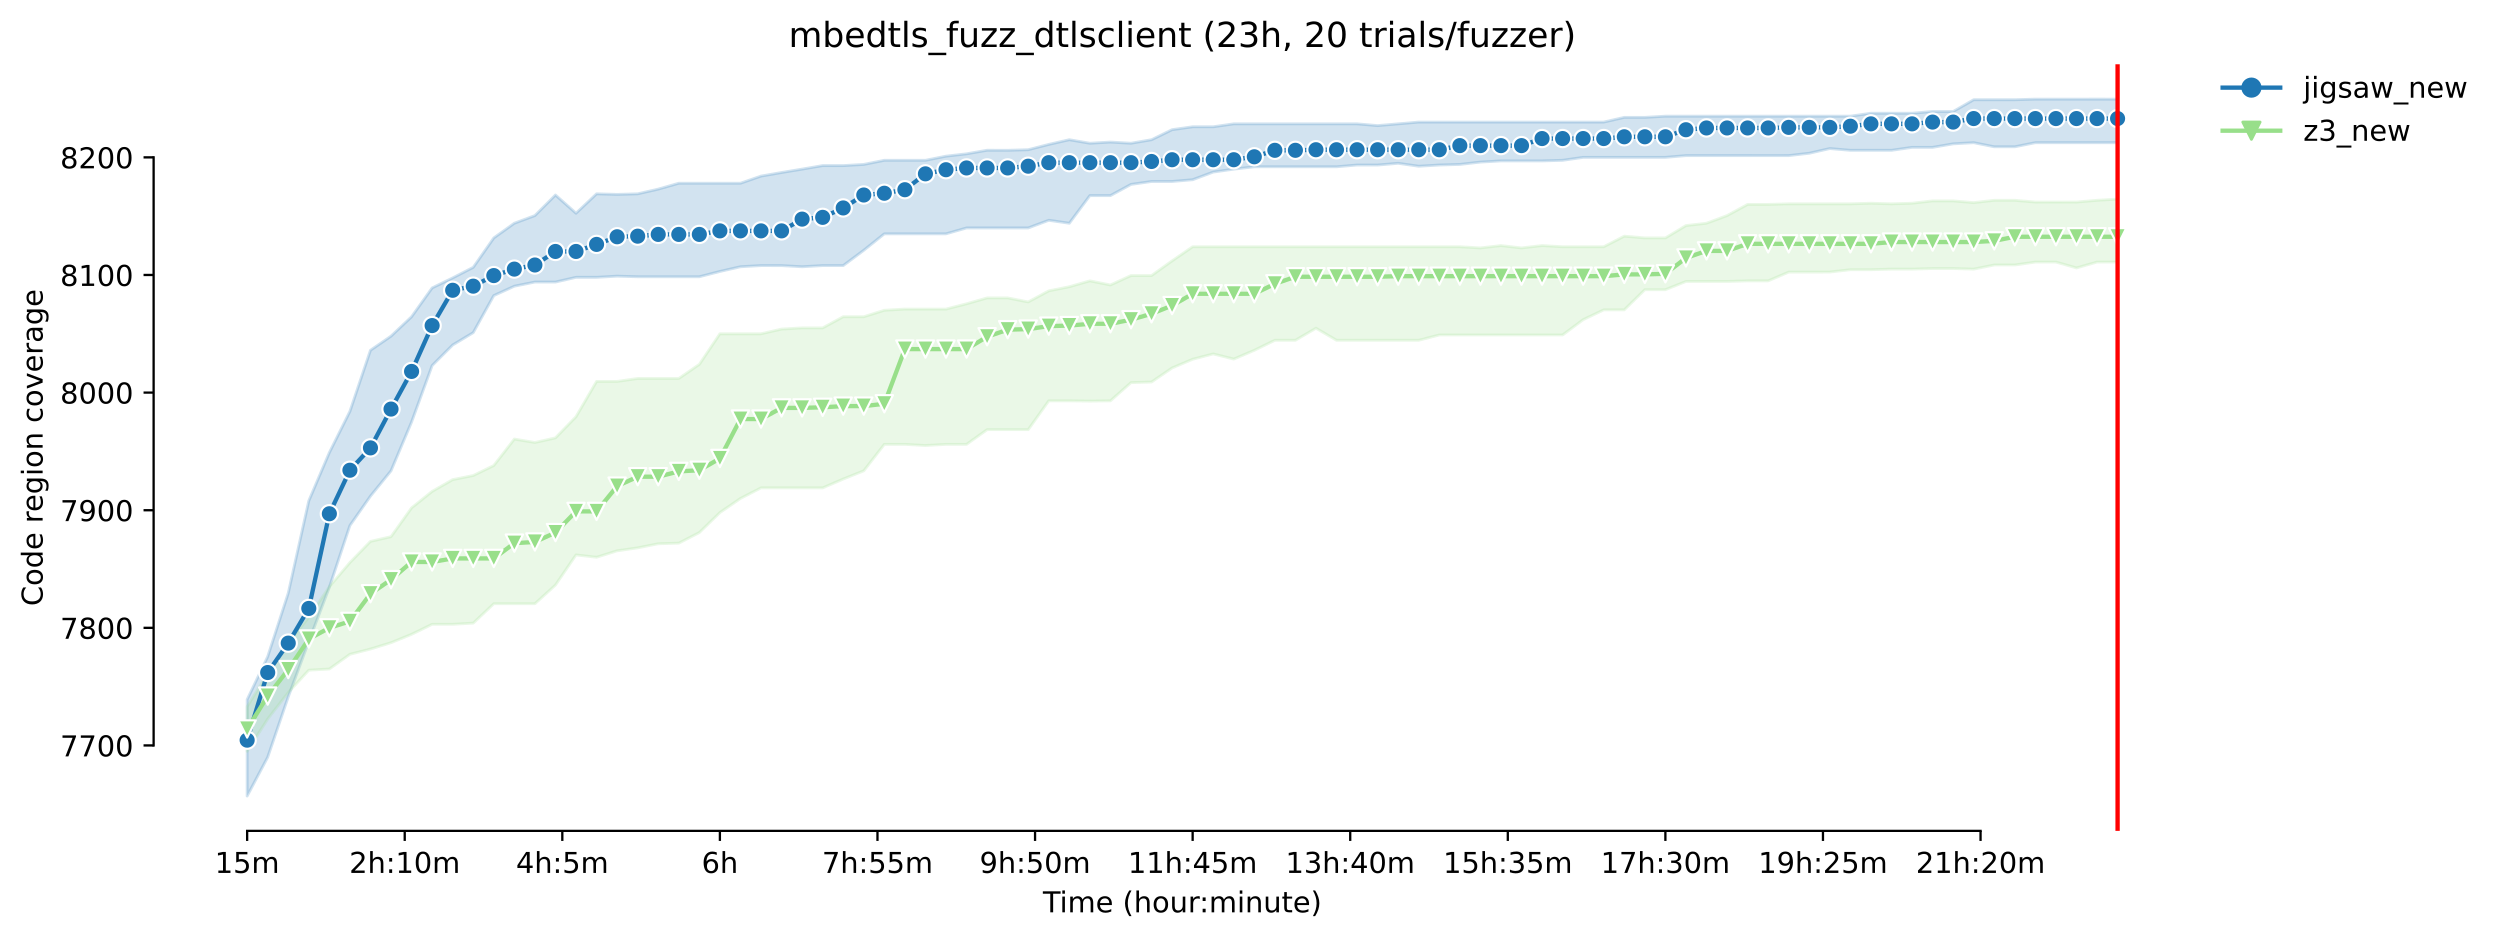<?xml version="1.0" encoding="utf-8" standalone="no"?>
<!DOCTYPE svg PUBLIC "-//W3C//DTD SVG 1.1//EN"
  "http://www.w3.org/Graphics/SVG/1.1/DTD/svg11.dtd">
<!-- Created with matplotlib (https://matplotlib.org/) -->
<svg height="325.986pt" version="1.1" viewBox="0 0 867.857 325.986" width="867.857pt" xmlns="http://www.w3.org/2000/svg" xmlns:xlink="http://www.w3.org/1999/xlink">
 <defs>
  <style type="text/css">*{stroke-linecap:butt;stroke-linejoin:round;}</style>
 </defs>
 <g id="figure_1">
  <g id="patch_1">
   <path d="M 0 325.986 
L 867.857 325.986 
L 867.857 0 
L 0 0 
z
" style="fill:#ffffff;"/>
  </g>
  <g id="axes_1">
   <g id="patch_2">
    <path d="M 53.328 288.43 
L 767.568 288.43 
L 767.568 22.318 
L 53.328 22.318 
z
" style="fill:#ffffff;"/>
   </g>
   <g id="PolyCollection_1">
    <defs>
     <path d="M 85.794 -83.132 
L 85.794 -49.652 
L 92.929 -63.126 
L 100.064 -84.082 
L 107.199 -103.343 
L 114.335 -122.125 
L 121.47 -143.56 
L 128.605 -153.768 
L 135.74 -162.546 
L 142.876 -179.49 
L 150.011 -199.088 
L 157.146 -206.233 
L 164.281 -210.521 
L 171.417 -223.382 
L 178.552 -226.638 
L 185.687 -228.077 
L 192.823 -228.077 
L 199.958 -229.71 
L 207.093 -229.71 
L 214.228 -230.119 
L 221.364 -229.915 
L 228.499 -229.915 
L 235.634 -229.915 
L 242.769 -229.915 
L 249.905 -231.752 
L 257.04 -233.385 
L 264.175 -233.793 
L 271.31 -233.783 
L 278.446 -233.385 
L 285.581 -233.793 
L 292.716 -233.793 
L 299.852 -239.101 
L 306.987 -244.817 
L 314.122 -244.817 
L 321.257 -244.817 
L 328.393 -244.817 
L 335.528 -246.859 
L 342.663 -246.859 
L 349.798 -246.859 
L 356.934 -246.859 
L 364.069 -249.513 
L 371.204 -248.492 
L 378.339 -258.087 
L 385.475 -258.087 
L 392.61 -261.966 
L 399.745 -262.986 
L 406.88 -262.986 
L 414.016 -263.599 
L 421.151 -266.253 
L 428.286 -267.274 
L 435.422 -268.09 
L 442.557 -268.09 
L 449.692 -268.09 
L 456.827 -268.09 
L 463.963 -268.09 
L 471.098 -268.703 
L 478.233 -268.692 
L 485.368 -269.3 
L 492.504 -268.279 
L 499.639 -268.703 
L 506.774 -268.907 
L 513.909 -269.723 
L 521.045 -270.132 
L 528.18 -270.132 
L 535.315 -270.132 
L 542.451 -270.336 
L 549.586 -271.357 
L 556.721 -271.357 
L 563.856 -271.357 
L 570.992 -271.357 
L 578.127 -271.357 
L 585.262 -271.969 
L 592.397 -271.969 
L 599.533 -271.969 
L 606.668 -271.969 
L 613.803 -271.964 
L 620.938 -271.969 
L 628.074 -272.786 
L 635.209 -274.419 
L 642.344 -273.806 
L 649.479 -273.806 
L 656.615 -273.806 
L 663.75 -274.827 
L 670.885 -274.827 
L 678.021 -276.052 
L 685.156 -276.46 
L 692.291 -275.031 
L 699.426 -275.031 
L 706.562 -276.46 
L 713.697 -276.46 
L 720.832 -276.46 
L 727.967 -276.46 
L 735.103 -276.46 
L 735.103 -291.567 
L 735.103 -291.567 
L 727.967 -291.572 
L 720.832 -291.567 
L 713.697 -291.567 
L 706.562 -291.567 
L 699.426 -291.363 
L 692.291 -291.363 
L 685.156 -291.363 
L 678.021 -287.28 
L 670.885 -287.28 
L 663.75 -286.668 
L 656.615 -286.668 
L 649.479 -286.668 
L 642.344 -285.647 
L 635.209 -285.647 
L 628.074 -285.647 
L 620.938 -285.647 
L 613.803 -285.647 
L 606.668 -285.647 
L 599.533 -285.647 
L 592.397 -285.647 
L 585.262 -285.647 
L 578.127 -285.647 
L 570.992 -285.239 
L 563.856 -285.239 
L 556.721 -283.605 
L 549.586 -283.605 
L 542.451 -283.605 
L 535.315 -283.605 
L 528.18 -283.605 
L 521.045 -283.605 
L 513.909 -283.605 
L 506.774 -283.605 
L 499.639 -283.605 
L 492.504 -283.605 
L 485.368 -282.993 
L 478.233 -282.381 
L 471.098 -282.993 
L 463.963 -282.993 
L 456.827 -282.993 
L 449.692 -282.993 
L 442.557 -282.993 
L 435.422 -282.993 
L 428.286 -282.993 
L 421.151 -281.972 
L 414.016 -281.972 
L 406.88 -280.967 
L 399.745 -277.481 
L 392.61 -276.256 
L 385.475 -276.664 
L 378.339 -276.256 
L 371.204 -277.481 
L 364.069 -275.848 
L 356.934 -274.01 
L 349.798 -273.806 
L 342.663 -273.827 
L 335.528 -272.581 
L 328.393 -271.765 
L 321.257 -270.336 
L 314.122 -270.336 
L 306.987 -270.336 
L 299.852 -268.907 
L 292.716 -268.498 
L 285.581 -268.498 
L 278.446 -267.274 
L 271.31 -266.095 
L 264.175 -264.854 
L 257.04 -262.374 
L 249.905 -262.374 
L 242.769 -262.374 
L 235.634 -262.374 
L 228.499 -260.333 
L 221.364 -258.699 
L 214.228 -258.5 
L 207.093 -258.699 
L 199.958 -251.963 
L 192.823 -258.291 
L 185.687 -251.146 
L 178.552 -248.492 
L 171.417 -243.388 
L 164.281 -233.181 
L 157.146 -229.506 
L 150.011 -226.036 
L 142.876 -216.033 
L 135.74 -209.296 
L 128.605 -204.396 
L 121.47 -183.185 
L 114.335 -168.874 
L 107.199 -152.134 
L 100.064 -120.083 
L 92.929 -98.035 
L 85.794 -83.132 
z
" id="m2f340f098d" style="stroke:#1f77b4;stroke-opacity:0.2;"/>
    </defs>
    <g clip-path="url(#pf1eb9c90ee)">
     <use style="fill:#1f77b4;fill-opacity:0.2;stroke:#1f77b4;stroke-opacity:0.2;" x="0" xlink:href="#m2f340f098d" y="325.986"/>
    </g>
   </g>
   <g id="PolyCollection_2">
    <defs>
     <path d="M 85.794 -80.683 
L 85.794 -65.167 
L 92.929 -76.396 
L 100.064 -85.582 
L 107.199 -93.34 
L 114.335 -93.748 
L 121.47 -98.852 
L 128.605 -100.689 
L 135.74 -102.879 
L 142.876 -105.793 
L 150.011 -109.263 
L 157.146 -109.263 
L 164.281 -109.672 
L 171.417 -116.409 
L 178.552 -116.409 
L 185.687 -116.409 
L 192.823 -122.89 
L 199.958 -133.353 
L 207.093 -132.536 
L 214.228 -134.782 
L 221.364 -135.803 
L 228.499 -137.226 
L 235.634 -137.436 
L 242.769 -141.11 
L 249.905 -148.051 
L 257.04 -152.951 
L 264.175 -156.626 
L 271.31 -156.626 
L 278.446 -156.626 
L 285.581 -156.626 
L 292.716 -159.688 
L 299.852 -162.546 
L 306.987 -171.733 
L 314.122 -171.733 
L 321.257 -171.324 
L 328.393 -171.733 
L 335.528 -171.733 
L 342.663 -176.836 
L 349.798 -176.836 
L 356.934 -176.836 
L 364.069 -186.839 
L 371.204 -186.839 
L 378.339 -186.753 
L 385.475 -186.839 
L 392.61 -193.168 
L 399.745 -193.372 
L 406.88 -198.251 
L 414.016 -201.278 
L 421.151 -203.125 
L 428.286 -201.334 
L 435.422 -204.376 
L 442.557 -207.867 
L 449.692 -207.867 
L 456.827 -212.047 
L 463.963 -207.867 
L 471.098 -207.867 
L 478.233 -207.867 
L 485.368 -207.867 
L 492.504 -207.867 
L 499.639 -209.704 
L 506.774 -209.704 
L 513.909 -209.704 
L 521.045 -209.704 
L 528.18 -209.704 
L 535.315 -209.704 
L 542.451 -209.704 
L 549.586 -215.012 
L 556.721 -218.421 
L 563.856 -218.431 
L 570.992 -225.423 
L 578.127 -225.423 
L 585.262 -228.281 
L 592.397 -228.281 
L 599.533 -228.281 
L 606.668 -228.486 
L 613.803 -228.486 
L 620.938 -231.532 
L 628.074 -231.532 
L 635.209 -231.548 
L 642.344 -232.364 
L 649.479 -232.364 
L 656.615 -232.568 
L 663.75 -232.568 
L 670.885 -232.773 
L 678.021 -232.773 
L 685.156 -232.568 
L 692.291 -233.998 
L 699.426 -233.998 
L 706.562 -235.018 
L 713.697 -235.018 
L 720.832 -232.977 
L 727.967 -235.018 
L 735.103 -235.018 
L 735.103 -256.862 
L 735.103 -256.862 
L 727.967 -256.454 
L 720.832 -255.841 
L 713.697 -255.857 
L 706.562 -255.841 
L 699.426 -256.454 
L 692.291 -256.454 
L 685.156 -255.642 
L 678.021 -256.25 
L 670.885 -256.25 
L 663.75 -255.433 
L 656.615 -255.229 
L 649.479 -255.433 
L 642.344 -255.229 
L 635.209 -255.229 
L 628.074 -255.229 
L 620.938 -255.229 
L 613.803 -255.025 
L 606.668 -255.025 
L 599.533 -251.146 
L 592.397 -248.492 
L 585.262 -247.675 
L 578.127 -243.388 
L 570.992 -243.388 
L 563.856 -244.001 
L 556.721 -240.326 
L 549.586 -240.326 
L 542.451 -240.326 
L 535.315 -240.734 
L 528.18 -239.918 
L 521.045 -240.734 
L 513.909 -239.918 
L 506.774 -240.326 
L 499.639 -240.326 
L 492.504 -240.326 
L 485.368 -240.326 
L 478.233 -240.326 
L 471.098 -240.326 
L 463.963 -240.326 
L 456.827 -240.326 
L 449.692 -240.326 
L 442.557 -240.326 
L 435.422 -240.326 
L 428.286 -240.326 
L 421.151 -240.326 
L 414.016 -240.326 
L 406.88 -235.427 
L 399.745 -230.323 
L 392.61 -230.323 
L 385.475 -227.057 
L 378.339 -228.486 
L 371.204 -226.444 
L 364.069 -225.015 
L 356.934 -221.172 
L 349.798 -222.565 
L 342.663 -222.565 
L 335.528 -220.524 
L 328.393 -218.686 
L 321.257 -218.686 
L 314.122 -218.686 
L 306.987 -218.278 
L 299.852 -216.033 
L 292.716 -216.033 
L 285.581 -212.154 
L 278.446 -212.154 
L 271.31 -211.745 
L 264.175 -210.112 
L 257.04 -210.112 
L 249.905 -210.112 
L 242.769 -199.497 
L 235.634 -194.597 
L 228.499 -194.597 
L 221.364 -194.602 
L 214.228 -193.576 
L 207.093 -193.576 
L 199.958 -181.327 
L 192.823 -173.978 
L 185.687 -172.376 
L 178.552 -173.57 
L 171.417 -164.383 
L 164.281 -160.913 
L 157.146 -159.484 
L 150.011 -155.401 
L 142.876 -149.685 
L 135.74 -139.681 
L 128.605 -138.048 
L 121.47 -130.699 
L 114.335 -122.329 
L 107.199 -111.713 
L 100.064 -102.731 
L 92.929 -92.115 
L 85.794 -80.683 
z
" id="m67a2dde8f5" style="stroke:#98df8a;stroke-opacity:0.2;"/>
    </defs>
    <g clip-path="url(#pf1eb9c90ee)">
     <use style="fill:#98df8a;fill-opacity:0.2;stroke:#98df8a;stroke-opacity:0.2;" x="0" xlink:href="#m67a2dde8f5" y="325.986"/>
    </g>
   </g>
   <g id="matplotlib.axis_1">
    <g id="xtick_1">
     <g id="line2d_1">
      <defs>
       <path d="M 0 0 
L 0 3.5 
" id="m40023fb7d3" style="stroke:#000000;stroke-width:0.8;"/>
      </defs>
      <g>
       <use style="stroke:#000000;stroke-width:0.8;" x="85.794" xlink:href="#m40023fb7d3" y="288.43"/>
      </g>
     </g>
     <g id="text_1">
      <!-- 15m -->
      <g transform="translate(74.561 303.029)scale(0.1 -0.1)">
       <defs>
        <path d="M 12.406 8.297 
L 28.516 8.297 
L 28.516 63.922 
L 10.984 60.406 
L 10.984 69.391 
L 28.422 72.906 
L 38.281 72.906 
L 38.281 8.297 
L 54.391 8.297 
L 54.391 0 
L 12.406 0 
z
" id="DejaVuSans-49"/>
        <path d="M 10.797 72.906 
L 49.516 72.906 
L 49.516 64.594 
L 19.828 64.594 
L 19.828 46.734 
Q 21.969 47.469 24.109 47.828 
Q 26.266 48.188 28.422 48.188 
Q 40.625 48.188 47.75 41.5 
Q 54.891 34.812 54.891 23.391 
Q 54.891 11.625 47.562 5.094 
Q 40.234 -1.422 26.906 -1.422 
Q 22.312 -1.422 17.547 -0.641 
Q 12.797 0.141 7.719 1.703 
L 7.719 11.625 
Q 12.109 9.234 16.797 8.062 
Q 21.484 6.891 26.703 6.891 
Q 35.156 6.891 40.078 11.328 
Q 45.016 15.766 45.016 23.391 
Q 45.016 31 40.078 35.438 
Q 35.156 39.891 26.703 39.891 
Q 22.75 39.891 18.812 39.016 
Q 14.891 38.141 10.797 36.281 
z
" id="DejaVuSans-53"/>
        <path d="M 52 44.188 
Q 55.375 50.25 60.062 53.125 
Q 64.75 56 71.094 56 
Q 79.641 56 84.281 50.016 
Q 88.922 44.047 88.922 33.016 
L 88.922 0 
L 79.891 0 
L 79.891 32.719 
Q 79.891 40.578 77.094 44.375 
Q 74.312 48.188 68.609 48.188 
Q 61.625 48.188 57.562 43.547 
Q 53.516 38.922 53.516 30.906 
L 53.516 0 
L 44.484 0 
L 44.484 32.719 
Q 44.484 40.625 41.703 44.406 
Q 38.922 48.188 33.109 48.188 
Q 26.219 48.188 22.156 43.531 
Q 18.109 38.875 18.109 30.906 
L 18.109 0 
L 9.078 0 
L 9.078 54.688 
L 18.109 54.688 
L 18.109 46.188 
Q 21.188 51.219 25.484 53.609 
Q 29.781 56 35.688 56 
Q 41.656 56 45.828 52.969 
Q 50 49.953 52 44.188 
z
" id="DejaVuSans-109"/>
       </defs>
       <use xlink:href="#DejaVuSans-49"/>
       <use x="63.623" xlink:href="#DejaVuSans-53"/>
       <use x="127.246" xlink:href="#DejaVuSans-109"/>
      </g>
     </g>
    </g>
    <g id="xtick_2">
     <g id="line2d_2">
      <g>
       <use style="stroke:#000000;stroke-width:0.8;" x="140.497" xlink:href="#m40023fb7d3" y="288.43"/>
      </g>
     </g>
     <g id="text_2">
      <!-- 2h:10m -->
      <g transform="translate(121.23 303.029)scale(0.1 -0.1)">
       <defs>
        <path d="M 19.188 8.297 
L 53.609 8.297 
L 53.609 0 
L 7.328 0 
L 7.328 8.297 
Q 12.938 14.109 22.625 23.891 
Q 32.328 33.688 34.812 36.531 
Q 39.547 41.844 41.422 45.531 
Q 43.312 49.219 43.312 52.781 
Q 43.312 58.594 39.234 62.25 
Q 35.156 65.922 28.609 65.922 
Q 23.969 65.922 18.812 64.312 
Q 13.672 62.703 7.812 59.422 
L 7.812 69.391 
Q 13.766 71.781 18.938 73 
Q 24.125 74.219 28.422 74.219 
Q 39.75 74.219 46.484 68.547 
Q 53.219 62.891 53.219 53.422 
Q 53.219 48.922 51.531 44.891 
Q 49.859 40.875 45.406 35.406 
Q 44.188 33.984 37.641 27.219 
Q 31.109 20.453 19.188 8.297 
z
" id="DejaVuSans-50"/>
        <path d="M 54.891 33.016 
L 54.891 0 
L 45.906 0 
L 45.906 32.719 
Q 45.906 40.484 42.875 44.328 
Q 39.844 48.188 33.797 48.188 
Q 26.516 48.188 22.312 43.547 
Q 18.109 38.922 18.109 30.906 
L 18.109 0 
L 9.078 0 
L 9.078 75.984 
L 18.109 75.984 
L 18.109 46.188 
Q 21.344 51.125 25.703 53.562 
Q 30.078 56 35.797 56 
Q 45.219 56 50.047 50.172 
Q 54.891 44.344 54.891 33.016 
z
" id="DejaVuSans-104"/>
        <path d="M 11.719 12.406 
L 22.016 12.406 
L 22.016 0 
L 11.719 0 
z
M 11.719 51.703 
L 22.016 51.703 
L 22.016 39.312 
L 11.719 39.312 
z
" id="DejaVuSans-58"/>
        <path d="M 31.781 66.406 
Q 24.172 66.406 20.328 58.906 
Q 16.5 51.422 16.5 36.375 
Q 16.5 21.391 20.328 13.891 
Q 24.172 6.391 31.781 6.391 
Q 39.453 6.391 43.281 13.891 
Q 47.125 21.391 47.125 36.375 
Q 47.125 51.422 43.281 58.906 
Q 39.453 66.406 31.781 66.406 
z
M 31.781 74.219 
Q 44.047 74.219 50.516 64.516 
Q 56.984 54.828 56.984 36.375 
Q 56.984 17.969 50.516 8.266 
Q 44.047 -1.422 31.781 -1.422 
Q 19.531 -1.422 13.062 8.266 
Q 6.594 17.969 6.594 36.375 
Q 6.594 54.828 13.062 64.516 
Q 19.531 74.219 31.781 74.219 
z
" id="DejaVuSans-48"/>
       </defs>
       <use xlink:href="#DejaVuSans-50"/>
       <use x="63.623" xlink:href="#DejaVuSans-104"/>
       <use x="127.002" xlink:href="#DejaVuSans-58"/>
       <use x="160.693" xlink:href="#DejaVuSans-49"/>
       <use x="224.316" xlink:href="#DejaVuSans-48"/>
       <use x="287.939" xlink:href="#DejaVuSans-109"/>
      </g>
     </g>
    </g>
    <g id="xtick_3">
     <g id="line2d_3">
      <g>
       <use style="stroke:#000000;stroke-width:0.8;" x="195.201" xlink:href="#m40023fb7d3" y="288.43"/>
      </g>
     </g>
     <g id="text_3">
      <!-- 4h:5m -->
      <g transform="translate(179.115 303.029)scale(0.1 -0.1)">
       <defs>
        <path d="M 37.797 64.312 
L 12.891 25.391 
L 37.797 25.391 
z
M 35.203 72.906 
L 47.609 72.906 
L 47.609 25.391 
L 58.016 25.391 
L 58.016 17.188 
L 47.609 17.188 
L 47.609 0 
L 37.797 0 
L 37.797 17.188 
L 4.891 17.188 
L 4.891 26.703 
z
" id="DejaVuSans-52"/>
       </defs>
       <use xlink:href="#DejaVuSans-52"/>
       <use x="63.623" xlink:href="#DejaVuSans-104"/>
       <use x="127.002" xlink:href="#DejaVuSans-58"/>
       <use x="160.693" xlink:href="#DejaVuSans-53"/>
       <use x="224.316" xlink:href="#DejaVuSans-109"/>
      </g>
     </g>
    </g>
    <g id="xtick_4">
     <g id="line2d_4">
      <g>
       <use style="stroke:#000000;stroke-width:0.8;" x="249.905" xlink:href="#m40023fb7d3" y="288.43"/>
      </g>
     </g>
     <g id="text_4">
      <!-- 6h -->
      <g transform="translate(243.555 303.029)scale(0.1 -0.1)">
       <defs>
        <path d="M 33.016 40.375 
Q 26.375 40.375 22.484 35.828 
Q 18.609 31.297 18.609 23.391 
Q 18.609 15.531 22.484 10.953 
Q 26.375 6.391 33.016 6.391 
Q 39.656 6.391 43.531 10.953 
Q 47.406 15.531 47.406 23.391 
Q 47.406 31.297 43.531 35.828 
Q 39.656 40.375 33.016 40.375 
z
M 52.594 71.297 
L 52.594 62.312 
Q 48.875 64.062 45.094 64.984 
Q 41.312 65.922 37.594 65.922 
Q 27.828 65.922 22.672 59.328 
Q 17.531 52.734 16.797 39.406 
Q 19.672 43.656 24.016 45.922 
Q 28.375 48.188 33.594 48.188 
Q 44.578 48.188 50.953 41.516 
Q 57.328 34.859 57.328 23.391 
Q 57.328 12.156 50.688 5.359 
Q 44.047 -1.422 33.016 -1.422 
Q 20.359 -1.422 13.672 8.266 
Q 6.984 17.969 6.984 36.375 
Q 6.984 53.656 15.188 63.938 
Q 23.391 74.219 37.203 74.219 
Q 40.922 74.219 44.703 73.484 
Q 48.484 72.75 52.594 71.297 
z
" id="DejaVuSans-54"/>
       </defs>
       <use xlink:href="#DejaVuSans-54"/>
       <use x="63.623" xlink:href="#DejaVuSans-104"/>
      </g>
     </g>
    </g>
    <g id="xtick_5">
     <g id="line2d_5">
      <g>
       <use style="stroke:#000000;stroke-width:0.8;" x="304.608" xlink:href="#m40023fb7d3" y="288.43"/>
      </g>
     </g>
     <g id="text_5">
      <!-- 7h:55m -->
      <g transform="translate(285.341 303.029)scale(0.1 -0.1)">
       <defs>
        <path d="M 8.203 72.906 
L 55.078 72.906 
L 55.078 68.703 
L 28.609 0 
L 18.312 0 
L 43.219 64.594 
L 8.203 64.594 
z
" id="DejaVuSans-55"/>
       </defs>
       <use xlink:href="#DejaVuSans-55"/>
       <use x="63.623" xlink:href="#DejaVuSans-104"/>
       <use x="127.002" xlink:href="#DejaVuSans-58"/>
       <use x="160.693" xlink:href="#DejaVuSans-53"/>
       <use x="224.316" xlink:href="#DejaVuSans-53"/>
       <use x="287.939" xlink:href="#DejaVuSans-109"/>
      </g>
     </g>
    </g>
    <g id="xtick_6">
     <g id="line2d_6">
      <g>
       <use style="stroke:#000000;stroke-width:0.8;" x="359.312" xlink:href="#m40023fb7d3" y="288.43"/>
      </g>
     </g>
     <g id="text_6">
      <!-- 9h:50m -->
      <g transform="translate(340.045 303.029)scale(0.1 -0.1)">
       <defs>
        <path d="M 10.984 1.516 
L 10.984 10.5 
Q 14.703 8.734 18.5 7.812 
Q 22.312 6.891 25.984 6.891 
Q 35.75 6.891 40.891 13.453 
Q 46.047 20.016 46.781 33.406 
Q 43.953 29.203 39.594 26.953 
Q 35.25 24.703 29.984 24.703 
Q 19.047 24.703 12.672 31.312 
Q 6.297 37.938 6.297 49.422 
Q 6.297 60.641 12.938 67.422 
Q 19.578 74.219 30.609 74.219 
Q 43.266 74.219 49.922 64.516 
Q 56.594 54.828 56.594 36.375 
Q 56.594 19.141 48.406 8.859 
Q 40.234 -1.422 26.422 -1.422 
Q 22.703 -1.422 18.891 -0.688 
Q 15.094 0.047 10.984 1.516 
z
M 30.609 32.422 
Q 37.25 32.422 41.125 36.953 
Q 45.016 41.5 45.016 49.422 
Q 45.016 57.281 41.125 61.844 
Q 37.25 66.406 30.609 66.406 
Q 23.969 66.406 20.094 61.844 
Q 16.219 57.281 16.219 49.422 
Q 16.219 41.5 20.094 36.953 
Q 23.969 32.422 30.609 32.422 
z
" id="DejaVuSans-57"/>
       </defs>
       <use xlink:href="#DejaVuSans-57"/>
       <use x="63.623" xlink:href="#DejaVuSans-104"/>
       <use x="127.002" xlink:href="#DejaVuSans-58"/>
       <use x="160.693" xlink:href="#DejaVuSans-53"/>
       <use x="224.316" xlink:href="#DejaVuSans-48"/>
       <use x="287.939" xlink:href="#DejaVuSans-109"/>
      </g>
     </g>
    </g>
    <g id="xtick_7">
     <g id="line2d_7">
      <g>
       <use style="stroke:#000000;stroke-width:0.8;" x="414.016" xlink:href="#m40023fb7d3" y="288.43"/>
      </g>
     </g>
     <g id="text_7">
      <!-- 11h:45m -->
      <g transform="translate(391.567 303.029)scale(0.1 -0.1)">
       <use xlink:href="#DejaVuSans-49"/>
       <use x="63.623" xlink:href="#DejaVuSans-49"/>
       <use x="127.246" xlink:href="#DejaVuSans-104"/>
       <use x="190.625" xlink:href="#DejaVuSans-58"/>
       <use x="224.316" xlink:href="#DejaVuSans-52"/>
       <use x="287.939" xlink:href="#DejaVuSans-53"/>
       <use x="351.562" xlink:href="#DejaVuSans-109"/>
      </g>
     </g>
    </g>
    <g id="xtick_8">
     <g id="line2d_8">
      <g>
       <use style="stroke:#000000;stroke-width:0.8;" x="468.719" xlink:href="#m40023fb7d3" y="288.43"/>
      </g>
     </g>
     <g id="text_8">
      <!-- 13h:40m -->
      <g transform="translate(446.271 303.029)scale(0.1 -0.1)">
       <defs>
        <path d="M 40.578 39.312 
Q 47.656 37.797 51.625 33 
Q 55.609 28.219 55.609 21.188 
Q 55.609 10.406 48.188 4.484 
Q 40.766 -1.422 27.094 -1.422 
Q 22.516 -1.422 17.656 -0.516 
Q 12.797 0.391 7.625 2.203 
L 7.625 11.719 
Q 11.719 9.328 16.594 8.109 
Q 21.484 6.891 26.812 6.891 
Q 36.078 6.891 40.938 10.547 
Q 45.797 14.203 45.797 21.188 
Q 45.797 27.641 41.281 31.266 
Q 36.766 34.906 28.719 34.906 
L 20.219 34.906 
L 20.219 43.016 
L 29.109 43.016 
Q 36.375 43.016 40.234 45.922 
Q 44.094 48.828 44.094 54.297 
Q 44.094 59.906 40.109 62.906 
Q 36.141 65.922 28.719 65.922 
Q 24.656 65.922 20.016 65.031 
Q 15.375 64.156 9.812 62.312 
L 9.812 71.094 
Q 15.438 72.656 20.344 73.438 
Q 25.25 74.219 29.594 74.219 
Q 40.828 74.219 47.359 69.109 
Q 53.906 64.016 53.906 55.328 
Q 53.906 49.266 50.438 45.094 
Q 46.969 40.922 40.578 39.312 
z
" id="DejaVuSans-51"/>
       </defs>
       <use xlink:href="#DejaVuSans-49"/>
       <use x="63.623" xlink:href="#DejaVuSans-51"/>
       <use x="127.246" xlink:href="#DejaVuSans-104"/>
       <use x="190.625" xlink:href="#DejaVuSans-58"/>
       <use x="224.316" xlink:href="#DejaVuSans-52"/>
       <use x="287.939" xlink:href="#DejaVuSans-48"/>
       <use x="351.562" xlink:href="#DejaVuSans-109"/>
      </g>
     </g>
    </g>
    <g id="xtick_9">
     <g id="line2d_9">
      <g>
       <use style="stroke:#000000;stroke-width:0.8;" x="523.423" xlink:href="#m40023fb7d3" y="288.43"/>
      </g>
     </g>
     <g id="text_9">
      <!-- 15h:35m -->
      <g transform="translate(500.975 303.029)scale(0.1 -0.1)">
       <use xlink:href="#DejaVuSans-49"/>
       <use x="63.623" xlink:href="#DejaVuSans-53"/>
       <use x="127.246" xlink:href="#DejaVuSans-104"/>
       <use x="190.625" xlink:href="#DejaVuSans-58"/>
       <use x="224.316" xlink:href="#DejaVuSans-51"/>
       <use x="287.939" xlink:href="#DejaVuSans-53"/>
       <use x="351.562" xlink:href="#DejaVuSans-109"/>
      </g>
     </g>
    </g>
    <g id="xtick_10">
     <g id="line2d_10">
      <g>
       <use style="stroke:#000000;stroke-width:0.8;" x="578.127" xlink:href="#m40023fb7d3" y="288.43"/>
      </g>
     </g>
     <g id="text_10">
      <!-- 17h:30m -->
      <g transform="translate(555.678 303.029)scale(0.1 -0.1)">
       <use xlink:href="#DejaVuSans-49"/>
       <use x="63.623" xlink:href="#DejaVuSans-55"/>
       <use x="127.246" xlink:href="#DejaVuSans-104"/>
       <use x="190.625" xlink:href="#DejaVuSans-58"/>
       <use x="224.316" xlink:href="#DejaVuSans-51"/>
       <use x="287.939" xlink:href="#DejaVuSans-48"/>
       <use x="351.562" xlink:href="#DejaVuSans-109"/>
      </g>
     </g>
    </g>
    <g id="xtick_11">
     <g id="line2d_11">
      <g>
       <use style="stroke:#000000;stroke-width:0.8;" x="632.831" xlink:href="#m40023fb7d3" y="288.43"/>
      </g>
     </g>
     <g id="text_11">
      <!-- 19h:25m -->
      <g transform="translate(610.382 303.029)scale(0.1 -0.1)">
       <use xlink:href="#DejaVuSans-49"/>
       <use x="63.623" xlink:href="#DejaVuSans-57"/>
       <use x="127.246" xlink:href="#DejaVuSans-104"/>
       <use x="190.625" xlink:href="#DejaVuSans-58"/>
       <use x="224.316" xlink:href="#DejaVuSans-50"/>
       <use x="287.939" xlink:href="#DejaVuSans-53"/>
       <use x="351.562" xlink:href="#DejaVuSans-109"/>
      </g>
     </g>
    </g>
    <g id="xtick_12">
     <g id="line2d_12">
      <g>
       <use style="stroke:#000000;stroke-width:0.8;" x="687.534" xlink:href="#m40023fb7d3" y="288.43"/>
      </g>
     </g>
     <g id="text_12">
      <!-- 21h:20m -->
      <g transform="translate(665.086 303.029)scale(0.1 -0.1)">
       <use xlink:href="#DejaVuSans-50"/>
       <use x="63.623" xlink:href="#DejaVuSans-49"/>
       <use x="127.246" xlink:href="#DejaVuSans-104"/>
       <use x="190.625" xlink:href="#DejaVuSans-58"/>
       <use x="224.316" xlink:href="#DejaVuSans-50"/>
       <use x="287.939" xlink:href="#DejaVuSans-48"/>
       <use x="351.562" xlink:href="#DejaVuSans-109"/>
      </g>
     </g>
    </g>
    <g id="text_13">
     <!-- Time (hour:minute) -->
     <g transform="translate(362.041 316.707)scale(0.1 -0.1)">
      <defs>
       <path d="M -0.297 72.906 
L 61.375 72.906 
L 61.375 64.594 
L 35.5 64.594 
L 35.5 0 
L 25.594 0 
L 25.594 64.594 
L -0.297 64.594 
z
" id="DejaVuSans-84"/>
       <path d="M 9.422 54.688 
L 18.406 54.688 
L 18.406 0 
L 9.422 0 
z
M 9.422 75.984 
L 18.406 75.984 
L 18.406 64.594 
L 9.422 64.594 
z
" id="DejaVuSans-105"/>
       <path d="M 56.203 29.594 
L 56.203 25.203 
L 14.891 25.203 
Q 15.484 15.922 20.484 11.062 
Q 25.484 6.203 34.422 6.203 
Q 39.594 6.203 44.453 7.469 
Q 49.312 8.734 54.109 11.281 
L 54.109 2.781 
Q 49.266 0.734 44.188 -0.344 
Q 39.109 -1.422 33.891 -1.422 
Q 20.797 -1.422 13.156 6.188 
Q 5.516 13.812 5.516 26.812 
Q 5.516 40.234 12.766 48.109 
Q 20.016 56 32.328 56 
Q 43.359 56 49.781 48.891 
Q 56.203 41.797 56.203 29.594 
z
M 47.219 32.234 
Q 47.125 39.594 43.094 43.984 
Q 39.062 48.391 32.422 48.391 
Q 24.906 48.391 20.391 44.141 
Q 15.875 39.891 15.188 32.172 
z
" id="DejaVuSans-101"/>
       <path id="DejaVuSans-32"/>
       <path d="M 31 75.875 
Q 24.469 64.656 21.281 53.656 
Q 18.109 42.672 18.109 31.391 
Q 18.109 20.125 21.312 9.062 
Q 24.516 -2 31 -13.188 
L 23.188 -13.188 
Q 15.875 -1.703 12.234 9.375 
Q 8.594 20.453 8.594 31.391 
Q 8.594 42.281 12.203 53.312 
Q 15.828 64.359 23.188 75.875 
z
" id="DejaVuSans-40"/>
       <path d="M 30.609 48.391 
Q 23.391 48.391 19.188 42.75 
Q 14.984 37.109 14.984 27.297 
Q 14.984 17.484 19.156 11.844 
Q 23.344 6.203 30.609 6.203 
Q 37.797 6.203 41.984 11.859 
Q 46.188 17.531 46.188 27.297 
Q 46.188 37.016 41.984 42.703 
Q 37.797 48.391 30.609 48.391 
z
M 30.609 56 
Q 42.328 56 49.016 48.375 
Q 55.719 40.766 55.719 27.297 
Q 55.719 13.875 49.016 6.219 
Q 42.328 -1.422 30.609 -1.422 
Q 18.844 -1.422 12.172 6.219 
Q 5.516 13.875 5.516 27.297 
Q 5.516 40.766 12.172 48.375 
Q 18.844 56 30.609 56 
z
" id="DejaVuSans-111"/>
       <path d="M 8.5 21.578 
L 8.5 54.688 
L 17.484 54.688 
L 17.484 21.922 
Q 17.484 14.156 20.5 10.266 
Q 23.531 6.391 29.594 6.391 
Q 36.859 6.391 41.078 11.031 
Q 45.312 15.672 45.312 23.688 
L 45.312 54.688 
L 54.297 54.688 
L 54.297 0 
L 45.312 0 
L 45.312 8.406 
Q 42.047 3.422 37.719 1 
Q 33.406 -1.422 27.688 -1.422 
Q 18.266 -1.422 13.375 4.438 
Q 8.5 10.297 8.5 21.578 
z
M 31.109 56 
z
" id="DejaVuSans-117"/>
       <path d="M 41.109 46.297 
Q 39.594 47.172 37.812 47.578 
Q 36.031 48 33.891 48 
Q 26.266 48 22.188 43.047 
Q 18.109 38.094 18.109 28.812 
L 18.109 0 
L 9.078 0 
L 9.078 54.688 
L 18.109 54.688 
L 18.109 46.188 
Q 20.953 51.172 25.484 53.578 
Q 30.031 56 36.531 56 
Q 37.453 56 38.578 55.875 
Q 39.703 55.766 41.062 55.516 
z
" id="DejaVuSans-114"/>
       <path d="M 54.891 33.016 
L 54.891 0 
L 45.906 0 
L 45.906 32.719 
Q 45.906 40.484 42.875 44.328 
Q 39.844 48.188 33.797 48.188 
Q 26.516 48.188 22.312 43.547 
Q 18.109 38.922 18.109 30.906 
L 18.109 0 
L 9.078 0 
L 9.078 54.688 
L 18.109 54.688 
L 18.109 46.188 
Q 21.344 51.125 25.703 53.562 
Q 30.078 56 35.797 56 
Q 45.219 56 50.047 50.172 
Q 54.891 44.344 54.891 33.016 
z
" id="DejaVuSans-110"/>
       <path d="M 18.312 70.219 
L 18.312 54.688 
L 36.812 54.688 
L 36.812 47.703 
L 18.312 47.703 
L 18.312 18.016 
Q 18.312 11.328 20.141 9.422 
Q 21.969 7.516 27.594 7.516 
L 36.812 7.516 
L 36.812 0 
L 27.594 0 
Q 17.188 0 13.234 3.875 
Q 9.281 7.766 9.281 18.016 
L 9.281 47.703 
L 2.688 47.703 
L 2.688 54.688 
L 9.281 54.688 
L 9.281 70.219 
z
" id="DejaVuSans-116"/>
       <path d="M 8.016 75.875 
L 15.828 75.875 
Q 23.141 64.359 26.781 53.312 
Q 30.422 42.281 30.422 31.391 
Q 30.422 20.453 26.781 9.375 
Q 23.141 -1.703 15.828 -13.188 
L 8.016 -13.188 
Q 14.5 -2 17.703 9.062 
Q 20.906 20.125 20.906 31.391 
Q 20.906 42.672 17.703 53.656 
Q 14.5 64.656 8.016 75.875 
z
" id="DejaVuSans-41"/>
      </defs>
      <use xlink:href="#DejaVuSans-84"/>
      <use x="57.959" xlink:href="#DejaVuSans-105"/>
      <use x="85.742" xlink:href="#DejaVuSans-109"/>
      <use x="183.154" xlink:href="#DejaVuSans-101"/>
      <use x="244.678" xlink:href="#DejaVuSans-32"/>
      <use x="276.465" xlink:href="#DejaVuSans-40"/>
      <use x="315.479" xlink:href="#DejaVuSans-104"/>
      <use x="378.857" xlink:href="#DejaVuSans-111"/>
      <use x="440.039" xlink:href="#DejaVuSans-117"/>
      <use x="503.418" xlink:href="#DejaVuSans-114"/>
      <use x="542.781" xlink:href="#DejaVuSans-58"/>
      <use x="576.473" xlink:href="#DejaVuSans-109"/>
      <use x="673.885" xlink:href="#DejaVuSans-105"/>
      <use x="701.668" xlink:href="#DejaVuSans-110"/>
      <use x="765.047" xlink:href="#DejaVuSans-117"/>
      <use x="828.426" xlink:href="#DejaVuSans-116"/>
      <use x="867.635" xlink:href="#DejaVuSans-101"/>
      <use x="929.158" xlink:href="#DejaVuSans-41"/>
     </g>
    </g>
   </g>
   <g id="matplotlib.axis_2">
    <g id="ytick_1">
     <g id="line2d_13">
      <defs>
       <path d="M 0 0 
L -3.5 0 
" id="me40851ac22" style="stroke:#000000;stroke-width:0.8;"/>
      </defs>
      <g>
       <use style="stroke:#000000;stroke-width:0.8;" x="53.328" xlink:href="#me40851ac22" y="258.777"/>
      </g>
     </g>
     <g id="text_14">
      <!-- 7700 -->
      <g transform="translate(20.878 262.577)scale(0.1 -0.1)">
       <use xlink:href="#DejaVuSans-55"/>
       <use x="63.623" xlink:href="#DejaVuSans-55"/>
       <use x="127.246" xlink:href="#DejaVuSans-48"/>
       <use x="190.869" xlink:href="#DejaVuSans-48"/>
      </g>
     </g>
    </g>
    <g id="ytick_2">
     <g id="line2d_14">
      <g>
       <use style="stroke:#000000;stroke-width:0.8;" x="53.328" xlink:href="#me40851ac22" y="217.948"/>
      </g>
     </g>
     <g id="text_15">
      <!-- 7800 -->
      <g transform="translate(20.878 221.747)scale(0.1 -0.1)">
       <defs>
        <path d="M 31.781 34.625 
Q 24.75 34.625 20.719 30.859 
Q 16.703 27.094 16.703 20.516 
Q 16.703 13.922 20.719 10.156 
Q 24.75 6.391 31.781 6.391 
Q 38.812 6.391 42.859 10.172 
Q 46.922 13.969 46.922 20.516 
Q 46.922 27.094 42.891 30.859 
Q 38.875 34.625 31.781 34.625 
z
M 21.922 38.812 
Q 15.578 40.375 12.031 44.719 
Q 8.5 49.078 8.5 55.328 
Q 8.5 64.062 14.719 69.141 
Q 20.953 74.219 31.781 74.219 
Q 42.672 74.219 48.875 69.141 
Q 55.078 64.062 55.078 55.328 
Q 55.078 49.078 51.531 44.719 
Q 48 40.375 41.703 38.812 
Q 48.828 37.156 52.797 32.312 
Q 56.781 27.484 56.781 20.516 
Q 56.781 9.906 50.312 4.234 
Q 43.844 -1.422 31.781 -1.422 
Q 19.734 -1.422 13.25 4.234 
Q 6.781 9.906 6.781 20.516 
Q 6.781 27.484 10.781 32.312 
Q 14.797 37.156 21.922 38.812 
z
M 18.312 54.391 
Q 18.312 48.734 21.844 45.562 
Q 25.391 42.391 31.781 42.391 
Q 38.141 42.391 41.719 45.562 
Q 45.312 48.734 45.312 54.391 
Q 45.312 60.062 41.719 63.234 
Q 38.141 66.406 31.781 66.406 
Q 25.391 66.406 21.844 63.234 
Q 18.312 60.062 18.312 54.391 
z
" id="DejaVuSans-56"/>
       </defs>
       <use xlink:href="#DejaVuSans-55"/>
       <use x="63.623" xlink:href="#DejaVuSans-56"/>
       <use x="127.246" xlink:href="#DejaVuSans-48"/>
       <use x="190.869" xlink:href="#DejaVuSans-48"/>
      </g>
     </g>
    </g>
    <g id="ytick_3">
     <g id="line2d_15">
      <g>
       <use style="stroke:#000000;stroke-width:0.8;" x="53.328" xlink:href="#me40851ac22" y="177.118"/>
      </g>
     </g>
     <g id="text_16">
      <!-- 7900 -->
      <g transform="translate(20.878 180.918)scale(0.1 -0.1)">
       <use xlink:href="#DejaVuSans-55"/>
       <use x="63.623" xlink:href="#DejaVuSans-57"/>
       <use x="127.246" xlink:href="#DejaVuSans-48"/>
       <use x="190.869" xlink:href="#DejaVuSans-48"/>
      </g>
     </g>
    </g>
    <g id="ytick_4">
     <g id="line2d_16">
      <g>
       <use style="stroke:#000000;stroke-width:0.8;" x="53.328" xlink:href="#me40851ac22" y="136.289"/>
      </g>
     </g>
     <g id="text_17">
      <!-- 8000 -->
      <g transform="translate(20.878 140.088)scale(0.1 -0.1)">
       <use xlink:href="#DejaVuSans-56"/>
       <use x="63.623" xlink:href="#DejaVuSans-48"/>
       <use x="127.246" xlink:href="#DejaVuSans-48"/>
       <use x="190.869" xlink:href="#DejaVuSans-48"/>
      </g>
     </g>
    </g>
    <g id="ytick_5">
     <g id="line2d_17">
      <g>
       <use style="stroke:#000000;stroke-width:0.8;" x="53.328" xlink:href="#me40851ac22" y="95.459"/>
      </g>
     </g>
     <g id="text_18">
      <!-- 8100 -->
      <g transform="translate(20.878 99.259)scale(0.1 -0.1)">
       <use xlink:href="#DejaVuSans-56"/>
       <use x="63.623" xlink:href="#DejaVuSans-49"/>
       <use x="127.246" xlink:href="#DejaVuSans-48"/>
       <use x="190.869" xlink:href="#DejaVuSans-48"/>
      </g>
     </g>
    </g>
    <g id="ytick_6">
     <g id="line2d_18">
      <g>
       <use style="stroke:#000000;stroke-width:0.8;" x="53.328" xlink:href="#me40851ac22" y="54.63"/>
      </g>
     </g>
     <g id="text_19">
      <!-- 8200 -->
      <g transform="translate(20.878 58.429)scale(0.1 -0.1)">
       <use xlink:href="#DejaVuSans-56"/>
       <use x="63.623" xlink:href="#DejaVuSans-50"/>
       <use x="127.246" xlink:href="#DejaVuSans-48"/>
       <use x="190.869" xlink:href="#DejaVuSans-48"/>
      </g>
     </g>
    </g>
    <g id="text_20">
     <!-- Code region coverage -->
     <g transform="translate(14.798 210.38)rotate(-90)scale(0.1 -0.1)">
      <defs>
       <path d="M 64.406 67.281 
L 64.406 56.891 
Q 59.422 61.531 53.781 63.812 
Q 48.141 66.109 41.797 66.109 
Q 29.297 66.109 22.656 58.469 
Q 16.016 50.828 16.016 36.375 
Q 16.016 21.969 22.656 14.328 
Q 29.297 6.688 41.797 6.688 
Q 48.141 6.688 53.781 8.984 
Q 59.422 11.281 64.406 15.922 
L 64.406 5.609 
Q 59.234 2.094 53.438 0.328 
Q 47.656 -1.422 41.219 -1.422 
Q 24.656 -1.422 15.125 8.703 
Q 5.609 18.844 5.609 36.375 
Q 5.609 53.953 15.125 64.078 
Q 24.656 74.219 41.219 74.219 
Q 47.75 74.219 53.531 72.484 
Q 59.328 70.75 64.406 67.281 
z
" id="DejaVuSans-67"/>
       <path d="M 45.406 46.391 
L 45.406 75.984 
L 54.391 75.984 
L 54.391 0 
L 45.406 0 
L 45.406 8.203 
Q 42.578 3.328 38.25 0.953 
Q 33.938 -1.422 27.875 -1.422 
Q 17.969 -1.422 11.734 6.484 
Q 5.516 14.406 5.516 27.297 
Q 5.516 40.188 11.734 48.094 
Q 17.969 56 27.875 56 
Q 33.938 56 38.25 53.625 
Q 42.578 51.266 45.406 46.391 
z
M 14.797 27.297 
Q 14.797 17.391 18.875 11.75 
Q 22.953 6.109 30.078 6.109 
Q 37.203 6.109 41.297 11.75 
Q 45.406 17.391 45.406 27.297 
Q 45.406 37.203 41.297 42.844 
Q 37.203 48.484 30.078 48.484 
Q 22.953 48.484 18.875 42.844 
Q 14.797 37.203 14.797 27.297 
z
" id="DejaVuSans-100"/>
       <path d="M 45.406 27.984 
Q 45.406 37.75 41.375 43.109 
Q 37.359 48.484 30.078 48.484 
Q 22.859 48.484 18.828 43.109 
Q 14.797 37.75 14.797 27.984 
Q 14.797 18.266 18.828 12.891 
Q 22.859 7.516 30.078 7.516 
Q 37.359 7.516 41.375 12.891 
Q 45.406 18.266 45.406 27.984 
z
M 54.391 6.781 
Q 54.391 -7.172 48.188 -13.984 
Q 42 -20.797 29.203 -20.797 
Q 24.469 -20.797 20.266 -20.094 
Q 16.062 -19.391 12.109 -17.922 
L 12.109 -9.188 
Q 16.062 -11.328 19.922 -12.344 
Q 23.781 -13.375 27.781 -13.375 
Q 36.625 -13.375 41.016 -8.766 
Q 45.406 -4.156 45.406 5.172 
L 45.406 9.625 
Q 42.625 4.781 38.281 2.391 
Q 33.938 0 27.875 0 
Q 17.828 0 11.672 7.656 
Q 5.516 15.328 5.516 27.984 
Q 5.516 40.672 11.672 48.328 
Q 17.828 56 27.875 56 
Q 33.938 56 38.281 53.609 
Q 42.625 51.219 45.406 46.391 
L 45.406 54.688 
L 54.391 54.688 
z
" id="DejaVuSans-103"/>
       <path d="M 48.781 52.594 
L 48.781 44.188 
Q 44.969 46.297 41.141 47.344 
Q 37.312 48.391 33.406 48.391 
Q 24.656 48.391 19.812 42.844 
Q 14.984 37.312 14.984 27.297 
Q 14.984 17.281 19.812 11.734 
Q 24.656 6.203 33.406 6.203 
Q 37.312 6.203 41.141 7.25 
Q 44.969 8.297 48.781 10.406 
L 48.781 2.094 
Q 45.016 0.344 40.984 -0.531 
Q 36.969 -1.422 32.422 -1.422 
Q 20.062 -1.422 12.781 6.344 
Q 5.516 14.109 5.516 27.297 
Q 5.516 40.672 12.859 48.328 
Q 20.219 56 33.016 56 
Q 37.156 56 41.109 55.141 
Q 45.062 54.297 48.781 52.594 
z
" id="DejaVuSans-99"/>
       <path d="M 2.984 54.688 
L 12.5 54.688 
L 29.594 8.797 
L 46.688 54.688 
L 56.203 54.688 
L 35.688 0 
L 23.484 0 
z
" id="DejaVuSans-118"/>
       <path d="M 34.281 27.484 
Q 23.391 27.484 19.188 25 
Q 14.984 22.516 14.984 16.5 
Q 14.984 11.719 18.141 8.906 
Q 21.297 6.109 26.703 6.109 
Q 34.188 6.109 38.703 11.406 
Q 43.219 16.703 43.219 25.484 
L 43.219 27.484 
z
M 52.203 31.203 
L 52.203 0 
L 43.219 0 
L 43.219 8.297 
Q 40.141 3.328 35.547 0.953 
Q 30.953 -1.422 24.312 -1.422 
Q 15.922 -1.422 10.953 3.297 
Q 6 8.016 6 15.922 
Q 6 25.141 12.172 29.828 
Q 18.359 34.516 30.609 34.516 
L 43.219 34.516 
L 43.219 35.406 
Q 43.219 41.609 39.141 45 
Q 35.062 48.391 27.688 48.391 
Q 23 48.391 18.547 47.266 
Q 14.109 46.141 10.016 43.891 
L 10.016 52.203 
Q 14.938 54.109 19.578 55.047 
Q 24.219 56 28.609 56 
Q 40.484 56 46.344 49.844 
Q 52.203 43.703 52.203 31.203 
z
" id="DejaVuSans-97"/>
      </defs>
      <use xlink:href="#DejaVuSans-67"/>
      <use x="69.824" xlink:href="#DejaVuSans-111"/>
      <use x="131.006" xlink:href="#DejaVuSans-100"/>
      <use x="194.482" xlink:href="#DejaVuSans-101"/>
      <use x="256.006" xlink:href="#DejaVuSans-32"/>
      <use x="287.793" xlink:href="#DejaVuSans-114"/>
      <use x="326.656" xlink:href="#DejaVuSans-101"/>
      <use x="388.18" xlink:href="#DejaVuSans-103"/>
      <use x="451.656" xlink:href="#DejaVuSans-105"/>
      <use x="479.439" xlink:href="#DejaVuSans-111"/>
      <use x="540.621" xlink:href="#DejaVuSans-110"/>
      <use x="604" xlink:href="#DejaVuSans-32"/>
      <use x="635.787" xlink:href="#DejaVuSans-99"/>
      <use x="690.768" xlink:href="#DejaVuSans-111"/>
      <use x="751.949" xlink:href="#DejaVuSans-118"/>
      <use x="811.129" xlink:href="#DejaVuSans-101"/>
      <use x="872.652" xlink:href="#DejaVuSans-114"/>
      <use x="913.766" xlink:href="#DejaVuSans-97"/>
      <use x="975.045" xlink:href="#DejaVuSans-103"/>
      <use x="1038.521" xlink:href="#DejaVuSans-101"/>
     </g>
    </g>
   </g>
   <g id="line2d_19">
    <path clip-path="url(#pf1eb9c90ee)" d="M 85.794 256.94 
L 92.929 233.463 
L 100.064 223.256 
L 107.199 211.211 
L 114.335 178.343 
L 121.47 163.236 
L 128.605 155.479 
L 135.74 142.005 
L 142.876 128.94 
L 150.011 113.016 
L 157.146 100.767 
L 164.281 99.338 
L 171.417 95.664 
L 178.552 93.418 
L 185.687 91.989 
L 192.823 87.293 
L 199.958 87.293 
L 207.093 84.844 
L 214.228 82.19 
L 221.364 81.986 
L 228.499 81.373 
L 235.634 81.373 
L 242.769 81.373 
L 249.905 80.148 
L 257.04 80.148 
L 264.175 80.148 
L 271.31 80.148 
L 278.446 76.065 
L 285.581 75.453 
L 292.716 72.187 
L 299.852 67.695 
L 306.987 67.083 
L 314.122 65.858 
L 321.257 60.346 
L 328.393 58.917 
L 335.528 58.304 
L 342.663 58.304 
L 349.798 58.304 
L 356.934 57.692 
L 364.069 56.467 
L 371.204 56.467 
L 378.339 56.467 
L 385.475 56.467 
L 392.61 56.467 
L 399.745 56.059 
L 406.88 55.446 
L 414.016 55.446 
L 421.151 55.446 
L 428.286 55.446 
L 435.422 54.426 
L 442.557 52.18 
L 449.692 52.18 
L 456.827 51.976 
L 463.963 51.976 
L 471.098 51.976 
L 478.233 51.976 
L 485.368 51.976 
L 492.504 51.976 
L 499.639 51.976 
L 506.774 50.547 
L 513.909 50.547 
L 521.045 50.547 
L 528.18 50.547 
L 535.315 48.097 
L 542.451 48.097 
L 549.586 48.097 
L 556.721 48.097 
L 563.856 47.485 
L 570.992 47.485 
L 578.127 47.485 
L 585.262 45.035 
L 592.397 44.422 
L 599.533 44.422 
L 606.668 44.422 
L 613.803 44.422 
L 620.938 44.218 
L 628.074 44.218 
L 635.209 44.218 
L 642.344 43.81 
L 649.479 42.993 
L 656.615 42.993 
L 663.75 42.993 
L 670.885 42.381 
L 678.021 42.381 
L 685.156 41.156 
L 692.291 41.156 
L 699.426 41.156 
L 706.562 41.156 
L 713.697 41.156 
L 720.832 41.156 
L 727.967 41.156 
L 735.103 41.156 
" style="fill:none;stroke:#1f77b4;stroke-linecap:square;stroke-width:1.5;"/>
    <defs>
     <path d="M 0 3 
C 0.796 3 1.559 2.684 2.121 2.121 
C 2.684 1.559 3 0.796 3 0 
C 3 -0.796 2.684 -1.559 2.121 -2.121 
C 1.559 -2.684 0.796 -3 0 -3 
C -0.796 -3 -1.559 -2.684 -2.121 -2.121 
C -2.684 -1.559 -3 -0.796 -3 0 
C -3 0.796 -2.684 1.559 -2.121 2.121 
C -1.559 2.684 -0.796 3 0 3 
z
" id="m97ac01d0bb" style="stroke:#ffffff;stroke-width:0.75;"/>
    </defs>
    <g clip-path="url(#pf1eb9c90ee)">
     <use style="fill:#1f77b4;stroke:#ffffff;stroke-width:0.75;" x="85.794" xlink:href="#m97ac01d0bb" y="256.94"/>
     <use style="fill:#1f77b4;stroke:#ffffff;stroke-width:0.75;" x="92.929" xlink:href="#m97ac01d0bb" y="233.463"/>
     <use style="fill:#1f77b4;stroke:#ffffff;stroke-width:0.75;" x="100.064" xlink:href="#m97ac01d0bb" y="223.256"/>
     <use style="fill:#1f77b4;stroke:#ffffff;stroke-width:0.75;" x="107.199" xlink:href="#m97ac01d0bb" y="211.211"/>
     <use style="fill:#1f77b4;stroke:#ffffff;stroke-width:0.75;" x="114.335" xlink:href="#m97ac01d0bb" y="178.343"/>
     <use style="fill:#1f77b4;stroke:#ffffff;stroke-width:0.75;" x="121.47" xlink:href="#m97ac01d0bb" y="163.236"/>
     <use style="fill:#1f77b4;stroke:#ffffff;stroke-width:0.75;" x="128.605" xlink:href="#m97ac01d0bb" y="155.479"/>
     <use style="fill:#1f77b4;stroke:#ffffff;stroke-width:0.75;" x="135.74" xlink:href="#m97ac01d0bb" y="142.005"/>
     <use style="fill:#1f77b4;stroke:#ffffff;stroke-width:0.75;" x="142.876" xlink:href="#m97ac01d0bb" y="128.94"/>
     <use style="fill:#1f77b4;stroke:#ffffff;stroke-width:0.75;" x="150.011" xlink:href="#m97ac01d0bb" y="113.016"/>
     <use style="fill:#1f77b4;stroke:#ffffff;stroke-width:0.75;" x="157.146" xlink:href="#m97ac01d0bb" y="100.767"/>
     <use style="fill:#1f77b4;stroke:#ffffff;stroke-width:0.75;" x="164.281" xlink:href="#m97ac01d0bb" y="99.338"/>
     <use style="fill:#1f77b4;stroke:#ffffff;stroke-width:0.75;" x="171.417" xlink:href="#m97ac01d0bb" y="95.664"/>
     <use style="fill:#1f77b4;stroke:#ffffff;stroke-width:0.75;" x="178.552" xlink:href="#m97ac01d0bb" y="93.418"/>
     <use style="fill:#1f77b4;stroke:#ffffff;stroke-width:0.75;" x="185.687" xlink:href="#m97ac01d0bb" y="91.989"/>
     <use style="fill:#1f77b4;stroke:#ffffff;stroke-width:0.75;" x="192.823" xlink:href="#m97ac01d0bb" y="87.293"/>
     <use style="fill:#1f77b4;stroke:#ffffff;stroke-width:0.75;" x="199.958" xlink:href="#m97ac01d0bb" y="87.293"/>
     <use style="fill:#1f77b4;stroke:#ffffff;stroke-width:0.75;" x="207.093" xlink:href="#m97ac01d0bb" y="84.844"/>
     <use style="fill:#1f77b4;stroke:#ffffff;stroke-width:0.75;" x="214.228" xlink:href="#m97ac01d0bb" y="82.19"/>
     <use style="fill:#1f77b4;stroke:#ffffff;stroke-width:0.75;" x="221.364" xlink:href="#m97ac01d0bb" y="81.986"/>
     <use style="fill:#1f77b4;stroke:#ffffff;stroke-width:0.75;" x="228.499" xlink:href="#m97ac01d0bb" y="81.373"/>
     <use style="fill:#1f77b4;stroke:#ffffff;stroke-width:0.75;" x="235.634" xlink:href="#m97ac01d0bb" y="81.373"/>
     <use style="fill:#1f77b4;stroke:#ffffff;stroke-width:0.75;" x="242.769" xlink:href="#m97ac01d0bb" y="81.373"/>
     <use style="fill:#1f77b4;stroke:#ffffff;stroke-width:0.75;" x="249.905" xlink:href="#m97ac01d0bb" y="80.148"/>
     <use style="fill:#1f77b4;stroke:#ffffff;stroke-width:0.75;" x="257.04" xlink:href="#m97ac01d0bb" y="80.148"/>
     <use style="fill:#1f77b4;stroke:#ffffff;stroke-width:0.75;" x="264.175" xlink:href="#m97ac01d0bb" y="80.148"/>
     <use style="fill:#1f77b4;stroke:#ffffff;stroke-width:0.75;" x="271.31" xlink:href="#m97ac01d0bb" y="80.148"/>
     <use style="fill:#1f77b4;stroke:#ffffff;stroke-width:0.75;" x="278.446" xlink:href="#m97ac01d0bb" y="76.065"/>
     <use style="fill:#1f77b4;stroke:#ffffff;stroke-width:0.75;" x="285.581" xlink:href="#m97ac01d0bb" y="75.453"/>
     <use style="fill:#1f77b4;stroke:#ffffff;stroke-width:0.75;" x="292.716" xlink:href="#m97ac01d0bb" y="72.187"/>
     <use style="fill:#1f77b4;stroke:#ffffff;stroke-width:0.75;" x="299.852" xlink:href="#m97ac01d0bb" y="67.695"/>
     <use style="fill:#1f77b4;stroke:#ffffff;stroke-width:0.75;" x="306.987" xlink:href="#m97ac01d0bb" y="67.083"/>
     <use style="fill:#1f77b4;stroke:#ffffff;stroke-width:0.75;" x="314.122" xlink:href="#m97ac01d0bb" y="65.858"/>
     <use style="fill:#1f77b4;stroke:#ffffff;stroke-width:0.75;" x="321.257" xlink:href="#m97ac01d0bb" y="60.346"/>
     <use style="fill:#1f77b4;stroke:#ffffff;stroke-width:0.75;" x="328.393" xlink:href="#m97ac01d0bb" y="58.917"/>
     <use style="fill:#1f77b4;stroke:#ffffff;stroke-width:0.75;" x="335.528" xlink:href="#m97ac01d0bb" y="58.304"/>
     <use style="fill:#1f77b4;stroke:#ffffff;stroke-width:0.75;" x="342.663" xlink:href="#m97ac01d0bb" y="58.304"/>
     <use style="fill:#1f77b4;stroke:#ffffff;stroke-width:0.75;" x="349.798" xlink:href="#m97ac01d0bb" y="58.304"/>
     <use style="fill:#1f77b4;stroke:#ffffff;stroke-width:0.75;" x="356.934" xlink:href="#m97ac01d0bb" y="57.692"/>
     <use style="fill:#1f77b4;stroke:#ffffff;stroke-width:0.75;" x="364.069" xlink:href="#m97ac01d0bb" y="56.467"/>
     <use style="fill:#1f77b4;stroke:#ffffff;stroke-width:0.75;" x="371.204" xlink:href="#m97ac01d0bb" y="56.467"/>
     <use style="fill:#1f77b4;stroke:#ffffff;stroke-width:0.75;" x="378.339" xlink:href="#m97ac01d0bb" y="56.467"/>
     <use style="fill:#1f77b4;stroke:#ffffff;stroke-width:0.75;" x="385.475" xlink:href="#m97ac01d0bb" y="56.467"/>
     <use style="fill:#1f77b4;stroke:#ffffff;stroke-width:0.75;" x="392.61" xlink:href="#m97ac01d0bb" y="56.467"/>
     <use style="fill:#1f77b4;stroke:#ffffff;stroke-width:0.75;" x="399.745" xlink:href="#m97ac01d0bb" y="56.059"/>
     <use style="fill:#1f77b4;stroke:#ffffff;stroke-width:0.75;" x="406.88" xlink:href="#m97ac01d0bb" y="55.446"/>
     <use style="fill:#1f77b4;stroke:#ffffff;stroke-width:0.75;" x="414.016" xlink:href="#m97ac01d0bb" y="55.446"/>
     <use style="fill:#1f77b4;stroke:#ffffff;stroke-width:0.75;" x="421.151" xlink:href="#m97ac01d0bb" y="55.446"/>
     <use style="fill:#1f77b4;stroke:#ffffff;stroke-width:0.75;" x="428.286" xlink:href="#m97ac01d0bb" y="55.446"/>
     <use style="fill:#1f77b4;stroke:#ffffff;stroke-width:0.75;" x="435.422" xlink:href="#m97ac01d0bb" y="54.426"/>
     <use style="fill:#1f77b4;stroke:#ffffff;stroke-width:0.75;" x="442.557" xlink:href="#m97ac01d0bb" y="52.18"/>
     <use style="fill:#1f77b4;stroke:#ffffff;stroke-width:0.75;" x="449.692" xlink:href="#m97ac01d0bb" y="52.18"/>
     <use style="fill:#1f77b4;stroke:#ffffff;stroke-width:0.75;" x="456.827" xlink:href="#m97ac01d0bb" y="51.976"/>
     <use style="fill:#1f77b4;stroke:#ffffff;stroke-width:0.75;" x="463.963" xlink:href="#m97ac01d0bb" y="51.976"/>
     <use style="fill:#1f77b4;stroke:#ffffff;stroke-width:0.75;" x="471.098" xlink:href="#m97ac01d0bb" y="51.976"/>
     <use style="fill:#1f77b4;stroke:#ffffff;stroke-width:0.75;" x="478.233" xlink:href="#m97ac01d0bb" y="51.976"/>
     <use style="fill:#1f77b4;stroke:#ffffff;stroke-width:0.75;" x="485.368" xlink:href="#m97ac01d0bb" y="51.976"/>
     <use style="fill:#1f77b4;stroke:#ffffff;stroke-width:0.75;" x="492.504" xlink:href="#m97ac01d0bb" y="51.976"/>
     <use style="fill:#1f77b4;stroke:#ffffff;stroke-width:0.75;" x="499.639" xlink:href="#m97ac01d0bb" y="51.976"/>
     <use style="fill:#1f77b4;stroke:#ffffff;stroke-width:0.75;" x="506.774" xlink:href="#m97ac01d0bb" y="50.547"/>
     <use style="fill:#1f77b4;stroke:#ffffff;stroke-width:0.75;" x="513.909" xlink:href="#m97ac01d0bb" y="50.547"/>
     <use style="fill:#1f77b4;stroke:#ffffff;stroke-width:0.75;" x="521.045" xlink:href="#m97ac01d0bb" y="50.547"/>
     <use style="fill:#1f77b4;stroke:#ffffff;stroke-width:0.75;" x="528.18" xlink:href="#m97ac01d0bb" y="50.547"/>
     <use style="fill:#1f77b4;stroke:#ffffff;stroke-width:0.75;" x="535.315" xlink:href="#m97ac01d0bb" y="48.097"/>
     <use style="fill:#1f77b4;stroke:#ffffff;stroke-width:0.75;" x="542.451" xlink:href="#m97ac01d0bb" y="48.097"/>
     <use style="fill:#1f77b4;stroke:#ffffff;stroke-width:0.75;" x="549.586" xlink:href="#m97ac01d0bb" y="48.097"/>
     <use style="fill:#1f77b4;stroke:#ffffff;stroke-width:0.75;" x="556.721" xlink:href="#m97ac01d0bb" y="48.097"/>
     <use style="fill:#1f77b4;stroke:#ffffff;stroke-width:0.75;" x="563.856" xlink:href="#m97ac01d0bb" y="47.485"/>
     <use style="fill:#1f77b4;stroke:#ffffff;stroke-width:0.75;" x="570.992" xlink:href="#m97ac01d0bb" y="47.485"/>
     <use style="fill:#1f77b4;stroke:#ffffff;stroke-width:0.75;" x="578.127" xlink:href="#m97ac01d0bb" y="47.485"/>
     <use style="fill:#1f77b4;stroke:#ffffff;stroke-width:0.75;" x="585.262" xlink:href="#m97ac01d0bb" y="45.035"/>
     <use style="fill:#1f77b4;stroke:#ffffff;stroke-width:0.75;" x="592.397" xlink:href="#m97ac01d0bb" y="44.422"/>
     <use style="fill:#1f77b4;stroke:#ffffff;stroke-width:0.75;" x="599.533" xlink:href="#m97ac01d0bb" y="44.422"/>
     <use style="fill:#1f77b4;stroke:#ffffff;stroke-width:0.75;" x="606.668" xlink:href="#m97ac01d0bb" y="44.422"/>
     <use style="fill:#1f77b4;stroke:#ffffff;stroke-width:0.75;" x="613.803" xlink:href="#m97ac01d0bb" y="44.422"/>
     <use style="fill:#1f77b4;stroke:#ffffff;stroke-width:0.75;" x="620.938" xlink:href="#m97ac01d0bb" y="44.218"/>
     <use style="fill:#1f77b4;stroke:#ffffff;stroke-width:0.75;" x="628.074" xlink:href="#m97ac01d0bb" y="44.218"/>
     <use style="fill:#1f77b4;stroke:#ffffff;stroke-width:0.75;" x="635.209" xlink:href="#m97ac01d0bb" y="44.218"/>
     <use style="fill:#1f77b4;stroke:#ffffff;stroke-width:0.75;" x="642.344" xlink:href="#m97ac01d0bb" y="43.81"/>
     <use style="fill:#1f77b4;stroke:#ffffff;stroke-width:0.75;" x="649.479" xlink:href="#m97ac01d0bb" y="42.993"/>
     <use style="fill:#1f77b4;stroke:#ffffff;stroke-width:0.75;" x="656.615" xlink:href="#m97ac01d0bb" y="42.993"/>
     <use style="fill:#1f77b4;stroke:#ffffff;stroke-width:0.75;" x="663.75" xlink:href="#m97ac01d0bb" y="42.993"/>
     <use style="fill:#1f77b4;stroke:#ffffff;stroke-width:0.75;" x="670.885" xlink:href="#m97ac01d0bb" y="42.381"/>
     <use style="fill:#1f77b4;stroke:#ffffff;stroke-width:0.75;" x="678.021" xlink:href="#m97ac01d0bb" y="42.381"/>
     <use style="fill:#1f77b4;stroke:#ffffff;stroke-width:0.75;" x="685.156" xlink:href="#m97ac01d0bb" y="41.156"/>
     <use style="fill:#1f77b4;stroke:#ffffff;stroke-width:0.75;" x="692.291" xlink:href="#m97ac01d0bb" y="41.156"/>
     <use style="fill:#1f77b4;stroke:#ffffff;stroke-width:0.75;" x="699.426" xlink:href="#m97ac01d0bb" y="41.156"/>
     <use style="fill:#1f77b4;stroke:#ffffff;stroke-width:0.75;" x="706.562" xlink:href="#m97ac01d0bb" y="41.156"/>
     <use style="fill:#1f77b4;stroke:#ffffff;stroke-width:0.75;" x="713.697" xlink:href="#m97ac01d0bb" y="41.156"/>
     <use style="fill:#1f77b4;stroke:#ffffff;stroke-width:0.75;" x="720.832" xlink:href="#m97ac01d0bb" y="41.156"/>
     <use style="fill:#1f77b4;stroke:#ffffff;stroke-width:0.75;" x="727.967" xlink:href="#m97ac01d0bb" y="41.156"/>
     <use style="fill:#1f77b4;stroke:#ffffff;stroke-width:0.75;" x="735.103" xlink:href="#m97ac01d0bb" y="41.156"/>
    </g>
   </g>
   <g id="line2d_20">
    <path clip-path="url(#pf1eb9c90ee)" d="M 85.794 253.061 
L 92.929 241.629 
L 100.064 232.442 
L 107.199 221.827 
L 114.335 217.948 
L 121.47 215.702 
L 128.605 206.107 
L 135.74 201.208 
L 142.876 195.083 
L 150.011 195.083 
L 157.146 193.858 
L 164.281 193.858 
L 171.417 193.858 
L 178.552 188.551 
L 185.687 188.142 
L 192.823 184.876 
L 199.958 177.527 
L 207.093 177.527 
L 214.228 168.748 
L 221.364 165.482 
L 228.499 165.482 
L 235.634 163.645 
L 242.769 163.236 
L 249.905 159.153 
L 257.04 145.476 
L 264.175 145.476 
L 271.31 141.597 
L 278.446 141.597 
L 285.581 141.393 
L 292.716 140.984 
L 299.852 140.984 
L 306.987 140.168 
L 314.122 121.182 
L 321.257 121.182 
L 328.393 121.182 
L 335.528 121.182 
L 342.663 116.895 
L 349.798 114.445 
L 356.934 114.241 
L 364.069 113.22 
L 371.204 113.016 
L 378.339 112.404 
L 385.475 112.404 
L 392.61 110.975 
L 399.745 108.933 
L 406.88 106.075 
L 414.016 101.992 
L 421.151 101.992 
L 428.286 101.992 
L 435.422 101.992 
L 442.557 98.522 
L 449.692 96.072 
L 456.827 96.072 
L 463.963 96.072 
L 471.098 96.072 
L 478.233 96.072 
L 485.368 95.868 
L 492.504 95.868 
L 499.639 95.868 
L 506.774 95.868 
L 513.909 95.868 
L 521.045 95.868 
L 528.18 95.868 
L 535.315 95.868 
L 542.451 95.868 
L 549.586 95.868 
L 556.721 95.868 
L 563.856 95.255 
L 570.992 95.255 
L 578.127 95.051 
L 585.262 89.539 
L 592.397 87.089 
L 599.533 87.089 
L 606.668 84.64 
L 613.803 84.64 
L 620.938 84.64 
L 628.074 84.64 
L 635.209 84.64 
L 642.344 84.64 
L 649.479 84.64 
L 656.615 84.027 
L 663.75 84.027 
L 670.885 84.027 
L 678.021 84.027 
L 685.156 84.027 
L 692.291 83.619 
L 699.426 82.19 
L 706.562 82.19 
L 713.697 82.19 
L 720.832 82.19 
L 727.967 82.19 
L 735.103 82.19 
" style="fill:none;stroke:#98df8a;stroke-linecap:square;stroke-width:1.5;"/>
    <defs>
     <path d="M -0 3 
L 3 -3 
L -3 -3 
z
" id="me2483834d2" style="stroke:#ffffff;stroke-linejoin:miter;stroke-width:0.75;"/>
    </defs>
    <g clip-path="url(#pf1eb9c90ee)">
     <use style="fill:#98df8a;stroke:#ffffff;stroke-linejoin:miter;stroke-width:0.75;" x="85.794" xlink:href="#me2483834d2" y="253.061"/>
     <use style="fill:#98df8a;stroke:#ffffff;stroke-linejoin:miter;stroke-width:0.75;" x="92.929" xlink:href="#me2483834d2" y="241.629"/>
     <use style="fill:#98df8a;stroke:#ffffff;stroke-linejoin:miter;stroke-width:0.75;" x="100.064" xlink:href="#me2483834d2" y="232.442"/>
     <use style="fill:#98df8a;stroke:#ffffff;stroke-linejoin:miter;stroke-width:0.75;" x="107.199" xlink:href="#me2483834d2" y="221.827"/>
     <use style="fill:#98df8a;stroke:#ffffff;stroke-linejoin:miter;stroke-width:0.75;" x="114.335" xlink:href="#me2483834d2" y="217.948"/>
     <use style="fill:#98df8a;stroke:#ffffff;stroke-linejoin:miter;stroke-width:0.75;" x="121.47" xlink:href="#me2483834d2" y="215.702"/>
     <use style="fill:#98df8a;stroke:#ffffff;stroke-linejoin:miter;stroke-width:0.75;" x="128.605" xlink:href="#me2483834d2" y="206.107"/>
     <use style="fill:#98df8a;stroke:#ffffff;stroke-linejoin:miter;stroke-width:0.75;" x="135.74" xlink:href="#me2483834d2" y="201.208"/>
     <use style="fill:#98df8a;stroke:#ffffff;stroke-linejoin:miter;stroke-width:0.75;" x="142.876" xlink:href="#me2483834d2" y="195.083"/>
     <use style="fill:#98df8a;stroke:#ffffff;stroke-linejoin:miter;stroke-width:0.75;" x="150.011" xlink:href="#me2483834d2" y="195.083"/>
     <use style="fill:#98df8a;stroke:#ffffff;stroke-linejoin:miter;stroke-width:0.75;" x="157.146" xlink:href="#me2483834d2" y="193.858"/>
     <use style="fill:#98df8a;stroke:#ffffff;stroke-linejoin:miter;stroke-width:0.75;" x="164.281" xlink:href="#me2483834d2" y="193.858"/>
     <use style="fill:#98df8a;stroke:#ffffff;stroke-linejoin:miter;stroke-width:0.75;" x="171.417" xlink:href="#me2483834d2" y="193.858"/>
     <use style="fill:#98df8a;stroke:#ffffff;stroke-linejoin:miter;stroke-width:0.75;" x="178.552" xlink:href="#me2483834d2" y="188.551"/>
     <use style="fill:#98df8a;stroke:#ffffff;stroke-linejoin:miter;stroke-width:0.75;" x="185.687" xlink:href="#me2483834d2" y="188.142"/>
     <use style="fill:#98df8a;stroke:#ffffff;stroke-linejoin:miter;stroke-width:0.75;" x="192.823" xlink:href="#me2483834d2" y="184.876"/>
     <use style="fill:#98df8a;stroke:#ffffff;stroke-linejoin:miter;stroke-width:0.75;" x="199.958" xlink:href="#me2483834d2" y="177.527"/>
     <use style="fill:#98df8a;stroke:#ffffff;stroke-linejoin:miter;stroke-width:0.75;" x="207.093" xlink:href="#me2483834d2" y="177.527"/>
     <use style="fill:#98df8a;stroke:#ffffff;stroke-linejoin:miter;stroke-width:0.75;" x="214.228" xlink:href="#me2483834d2" y="168.748"/>
     <use style="fill:#98df8a;stroke:#ffffff;stroke-linejoin:miter;stroke-width:0.75;" x="221.364" xlink:href="#me2483834d2" y="165.482"/>
     <use style="fill:#98df8a;stroke:#ffffff;stroke-linejoin:miter;stroke-width:0.75;" x="228.499" xlink:href="#me2483834d2" y="165.482"/>
     <use style="fill:#98df8a;stroke:#ffffff;stroke-linejoin:miter;stroke-width:0.75;" x="235.634" xlink:href="#me2483834d2" y="163.645"/>
     <use style="fill:#98df8a;stroke:#ffffff;stroke-linejoin:miter;stroke-width:0.75;" x="242.769" xlink:href="#me2483834d2" y="163.236"/>
     <use style="fill:#98df8a;stroke:#ffffff;stroke-linejoin:miter;stroke-width:0.75;" x="249.905" xlink:href="#me2483834d2" y="159.153"/>
     <use style="fill:#98df8a;stroke:#ffffff;stroke-linejoin:miter;stroke-width:0.75;" x="257.04" xlink:href="#me2483834d2" y="145.476"/>
     <use style="fill:#98df8a;stroke:#ffffff;stroke-linejoin:miter;stroke-width:0.75;" x="264.175" xlink:href="#me2483834d2" y="145.476"/>
     <use style="fill:#98df8a;stroke:#ffffff;stroke-linejoin:miter;stroke-width:0.75;" x="271.31" xlink:href="#me2483834d2" y="141.597"/>
     <use style="fill:#98df8a;stroke:#ffffff;stroke-linejoin:miter;stroke-width:0.75;" x="278.446" xlink:href="#me2483834d2" y="141.597"/>
     <use style="fill:#98df8a;stroke:#ffffff;stroke-linejoin:miter;stroke-width:0.75;" x="285.581" xlink:href="#me2483834d2" y="141.393"/>
     <use style="fill:#98df8a;stroke:#ffffff;stroke-linejoin:miter;stroke-width:0.75;" x="292.716" xlink:href="#me2483834d2" y="140.984"/>
     <use style="fill:#98df8a;stroke:#ffffff;stroke-linejoin:miter;stroke-width:0.75;" x="299.852" xlink:href="#me2483834d2" y="140.984"/>
     <use style="fill:#98df8a;stroke:#ffffff;stroke-linejoin:miter;stroke-width:0.75;" x="306.987" xlink:href="#me2483834d2" y="140.168"/>
     <use style="fill:#98df8a;stroke:#ffffff;stroke-linejoin:miter;stroke-width:0.75;" x="314.122" xlink:href="#me2483834d2" y="121.182"/>
     <use style="fill:#98df8a;stroke:#ffffff;stroke-linejoin:miter;stroke-width:0.75;" x="321.257" xlink:href="#me2483834d2" y="121.182"/>
     <use style="fill:#98df8a;stroke:#ffffff;stroke-linejoin:miter;stroke-width:0.75;" x="328.393" xlink:href="#me2483834d2" y="121.182"/>
     <use style="fill:#98df8a;stroke:#ffffff;stroke-linejoin:miter;stroke-width:0.75;" x="335.528" xlink:href="#me2483834d2" y="121.182"/>
     <use style="fill:#98df8a;stroke:#ffffff;stroke-linejoin:miter;stroke-width:0.75;" x="342.663" xlink:href="#me2483834d2" y="116.895"/>
     <use style="fill:#98df8a;stroke:#ffffff;stroke-linejoin:miter;stroke-width:0.75;" x="349.798" xlink:href="#me2483834d2" y="114.445"/>
     <use style="fill:#98df8a;stroke:#ffffff;stroke-linejoin:miter;stroke-width:0.75;" x="356.934" xlink:href="#me2483834d2" y="114.241"/>
     <use style="fill:#98df8a;stroke:#ffffff;stroke-linejoin:miter;stroke-width:0.75;" x="364.069" xlink:href="#me2483834d2" y="113.22"/>
     <use style="fill:#98df8a;stroke:#ffffff;stroke-linejoin:miter;stroke-width:0.75;" x="371.204" xlink:href="#me2483834d2" y="113.016"/>
     <use style="fill:#98df8a;stroke:#ffffff;stroke-linejoin:miter;stroke-width:0.75;" x="378.339" xlink:href="#me2483834d2" y="112.404"/>
     <use style="fill:#98df8a;stroke:#ffffff;stroke-linejoin:miter;stroke-width:0.75;" x="385.475" xlink:href="#me2483834d2" y="112.404"/>
     <use style="fill:#98df8a;stroke:#ffffff;stroke-linejoin:miter;stroke-width:0.75;" x="392.61" xlink:href="#me2483834d2" y="110.975"/>
     <use style="fill:#98df8a;stroke:#ffffff;stroke-linejoin:miter;stroke-width:0.75;" x="399.745" xlink:href="#me2483834d2" y="108.933"/>
     <use style="fill:#98df8a;stroke:#ffffff;stroke-linejoin:miter;stroke-width:0.75;" x="406.88" xlink:href="#me2483834d2" y="106.075"/>
     <use style="fill:#98df8a;stroke:#ffffff;stroke-linejoin:miter;stroke-width:0.75;" x="414.016" xlink:href="#me2483834d2" y="101.992"/>
     <use style="fill:#98df8a;stroke:#ffffff;stroke-linejoin:miter;stroke-width:0.75;" x="421.151" xlink:href="#me2483834d2" y="101.992"/>
     <use style="fill:#98df8a;stroke:#ffffff;stroke-linejoin:miter;stroke-width:0.75;" x="428.286" xlink:href="#me2483834d2" y="101.992"/>
     <use style="fill:#98df8a;stroke:#ffffff;stroke-linejoin:miter;stroke-width:0.75;" x="435.422" xlink:href="#me2483834d2" y="101.992"/>
     <use style="fill:#98df8a;stroke:#ffffff;stroke-linejoin:miter;stroke-width:0.75;" x="442.557" xlink:href="#me2483834d2" y="98.522"/>
     <use style="fill:#98df8a;stroke:#ffffff;stroke-linejoin:miter;stroke-width:0.75;" x="449.692" xlink:href="#me2483834d2" y="96.072"/>
     <use style="fill:#98df8a;stroke:#ffffff;stroke-linejoin:miter;stroke-width:0.75;" x="456.827" xlink:href="#me2483834d2" y="96.072"/>
     <use style="fill:#98df8a;stroke:#ffffff;stroke-linejoin:miter;stroke-width:0.75;" x="463.963" xlink:href="#me2483834d2" y="96.072"/>
     <use style="fill:#98df8a;stroke:#ffffff;stroke-linejoin:miter;stroke-width:0.75;" x="471.098" xlink:href="#me2483834d2" y="96.072"/>
     <use style="fill:#98df8a;stroke:#ffffff;stroke-linejoin:miter;stroke-width:0.75;" x="478.233" xlink:href="#me2483834d2" y="96.072"/>
     <use style="fill:#98df8a;stroke:#ffffff;stroke-linejoin:miter;stroke-width:0.75;" x="485.368" xlink:href="#me2483834d2" y="95.868"/>
     <use style="fill:#98df8a;stroke:#ffffff;stroke-linejoin:miter;stroke-width:0.75;" x="492.504" xlink:href="#me2483834d2" y="95.868"/>
     <use style="fill:#98df8a;stroke:#ffffff;stroke-linejoin:miter;stroke-width:0.75;" x="499.639" xlink:href="#me2483834d2" y="95.868"/>
     <use style="fill:#98df8a;stroke:#ffffff;stroke-linejoin:miter;stroke-width:0.75;" x="506.774" xlink:href="#me2483834d2" y="95.868"/>
     <use style="fill:#98df8a;stroke:#ffffff;stroke-linejoin:miter;stroke-width:0.75;" x="513.909" xlink:href="#me2483834d2" y="95.868"/>
     <use style="fill:#98df8a;stroke:#ffffff;stroke-linejoin:miter;stroke-width:0.75;" x="521.045" xlink:href="#me2483834d2" y="95.868"/>
     <use style="fill:#98df8a;stroke:#ffffff;stroke-linejoin:miter;stroke-width:0.75;" x="528.18" xlink:href="#me2483834d2" y="95.868"/>
     <use style="fill:#98df8a;stroke:#ffffff;stroke-linejoin:miter;stroke-width:0.75;" x="535.315" xlink:href="#me2483834d2" y="95.868"/>
     <use style="fill:#98df8a;stroke:#ffffff;stroke-linejoin:miter;stroke-width:0.75;" x="542.451" xlink:href="#me2483834d2" y="95.868"/>
     <use style="fill:#98df8a;stroke:#ffffff;stroke-linejoin:miter;stroke-width:0.75;" x="549.586" xlink:href="#me2483834d2" y="95.868"/>
     <use style="fill:#98df8a;stroke:#ffffff;stroke-linejoin:miter;stroke-width:0.75;" x="556.721" xlink:href="#me2483834d2" y="95.868"/>
     <use style="fill:#98df8a;stroke:#ffffff;stroke-linejoin:miter;stroke-width:0.75;" x="563.856" xlink:href="#me2483834d2" y="95.255"/>
     <use style="fill:#98df8a;stroke:#ffffff;stroke-linejoin:miter;stroke-width:0.75;" x="570.992" xlink:href="#me2483834d2" y="95.255"/>
     <use style="fill:#98df8a;stroke:#ffffff;stroke-linejoin:miter;stroke-width:0.75;" x="578.127" xlink:href="#me2483834d2" y="95.051"/>
     <use style="fill:#98df8a;stroke:#ffffff;stroke-linejoin:miter;stroke-width:0.75;" x="585.262" xlink:href="#me2483834d2" y="89.539"/>
     <use style="fill:#98df8a;stroke:#ffffff;stroke-linejoin:miter;stroke-width:0.75;" x="592.397" xlink:href="#me2483834d2" y="87.089"/>
     <use style="fill:#98df8a;stroke:#ffffff;stroke-linejoin:miter;stroke-width:0.75;" x="599.533" xlink:href="#me2483834d2" y="87.089"/>
     <use style="fill:#98df8a;stroke:#ffffff;stroke-linejoin:miter;stroke-width:0.75;" x="606.668" xlink:href="#me2483834d2" y="84.64"/>
     <use style="fill:#98df8a;stroke:#ffffff;stroke-linejoin:miter;stroke-width:0.75;" x="613.803" xlink:href="#me2483834d2" y="84.64"/>
     <use style="fill:#98df8a;stroke:#ffffff;stroke-linejoin:miter;stroke-width:0.75;" x="620.938" xlink:href="#me2483834d2" y="84.64"/>
     <use style="fill:#98df8a;stroke:#ffffff;stroke-linejoin:miter;stroke-width:0.75;" x="628.074" xlink:href="#me2483834d2" y="84.64"/>
     <use style="fill:#98df8a;stroke:#ffffff;stroke-linejoin:miter;stroke-width:0.75;" x="635.209" xlink:href="#me2483834d2" y="84.64"/>
     <use style="fill:#98df8a;stroke:#ffffff;stroke-linejoin:miter;stroke-width:0.75;" x="642.344" xlink:href="#me2483834d2" y="84.64"/>
     <use style="fill:#98df8a;stroke:#ffffff;stroke-linejoin:miter;stroke-width:0.75;" x="649.479" xlink:href="#me2483834d2" y="84.64"/>
     <use style="fill:#98df8a;stroke:#ffffff;stroke-linejoin:miter;stroke-width:0.75;" x="656.615" xlink:href="#me2483834d2" y="84.027"/>
     <use style="fill:#98df8a;stroke:#ffffff;stroke-linejoin:miter;stroke-width:0.75;" x="663.75" xlink:href="#me2483834d2" y="84.027"/>
     <use style="fill:#98df8a;stroke:#ffffff;stroke-linejoin:miter;stroke-width:0.75;" x="670.885" xlink:href="#me2483834d2" y="84.027"/>
     <use style="fill:#98df8a;stroke:#ffffff;stroke-linejoin:miter;stroke-width:0.75;" x="678.021" xlink:href="#me2483834d2" y="84.027"/>
     <use style="fill:#98df8a;stroke:#ffffff;stroke-linejoin:miter;stroke-width:0.75;" x="685.156" xlink:href="#me2483834d2" y="84.027"/>
     <use style="fill:#98df8a;stroke:#ffffff;stroke-linejoin:miter;stroke-width:0.75;" x="692.291" xlink:href="#me2483834d2" y="83.619"/>
     <use style="fill:#98df8a;stroke:#ffffff;stroke-linejoin:miter;stroke-width:0.75;" x="699.426" xlink:href="#me2483834d2" y="82.19"/>
     <use style="fill:#98df8a;stroke:#ffffff;stroke-linejoin:miter;stroke-width:0.75;" x="706.562" xlink:href="#me2483834d2" y="82.19"/>
     <use style="fill:#98df8a;stroke:#ffffff;stroke-linejoin:miter;stroke-width:0.75;" x="713.697" xlink:href="#me2483834d2" y="82.19"/>
     <use style="fill:#98df8a;stroke:#ffffff;stroke-linejoin:miter;stroke-width:0.75;" x="720.832" xlink:href="#me2483834d2" y="82.19"/>
     <use style="fill:#98df8a;stroke:#ffffff;stroke-linejoin:miter;stroke-width:0.75;" x="727.967" xlink:href="#me2483834d2" y="82.19"/>
     <use style="fill:#98df8a;stroke:#ffffff;stroke-linejoin:miter;stroke-width:0.75;" x="735.103" xlink:href="#me2483834d2" y="82.19"/>
    </g>
   </g>
   <g id="line2d_21"/>
   <g id="line2d_22"/>
   <g id="line2d_23">
    <path clip-path="url(#pf1eb9c90ee)" d="M 735.103 288.43 
L 735.103 22.318 
" style="fill:none;stroke:#ff0000;stroke-linecap:square;stroke-width:1.5;"/>
   </g>
   <g id="patch_3">
    <path d="M 53.328 258.777 
L 53.328 54.63 
" style="fill:none;stroke:#000000;stroke-linecap:square;stroke-linejoin:miter;stroke-width:0.8;"/>
   </g>
   <g id="patch_4">
    <path d="M 85.794 288.43 
L 687.534 288.43 
" style="fill:none;stroke:#000000;stroke-linecap:square;stroke-linejoin:miter;stroke-width:0.8;"/>
   </g>
   <g id="text_21">
    <!-- mbedtls_fuzz_dtlsclient (23h, 20 trials/fuzzer) -->
    <g transform="translate(273.774 16.318)scale(0.12 -0.12)">
     <defs>
      <path d="M 48.688 27.297 
Q 48.688 37.203 44.609 42.844 
Q 40.531 48.484 33.406 48.484 
Q 26.266 48.484 22.188 42.844 
Q 18.109 37.203 18.109 27.297 
Q 18.109 17.391 22.188 11.75 
Q 26.266 6.109 33.406 6.109 
Q 40.531 6.109 44.609 11.75 
Q 48.688 17.391 48.688 27.297 
z
M 18.109 46.391 
Q 20.953 51.266 25.266 53.625 
Q 29.594 56 35.594 56 
Q 45.562 56 51.781 48.094 
Q 58.016 40.188 58.016 27.297 
Q 58.016 14.406 51.781 6.484 
Q 45.562 -1.422 35.594 -1.422 
Q 29.594 -1.422 25.266 0.953 
Q 20.953 3.328 18.109 8.203 
L 18.109 0 
L 9.078 0 
L 9.078 75.984 
L 18.109 75.984 
z
" id="DejaVuSans-98"/>
      <path d="M 9.422 75.984 
L 18.406 75.984 
L 18.406 0 
L 9.422 0 
z
" id="DejaVuSans-108"/>
      <path d="M 44.281 53.078 
L 44.281 44.578 
Q 40.484 46.531 36.375 47.5 
Q 32.281 48.484 27.875 48.484 
Q 21.188 48.484 17.844 46.438 
Q 14.5 44.391 14.5 40.281 
Q 14.5 37.156 16.891 35.375 
Q 19.281 33.594 26.516 31.984 
L 29.594 31.297 
Q 39.156 29.25 43.188 25.516 
Q 47.219 21.781 47.219 15.094 
Q 47.219 7.469 41.188 3.016 
Q 35.156 -1.422 24.609 -1.422 
Q 20.219 -1.422 15.453 -0.562 
Q 10.688 0.297 5.422 2 
L 5.422 11.281 
Q 10.406 8.688 15.234 7.391 
Q 20.062 6.109 24.812 6.109 
Q 31.156 6.109 34.562 8.281 
Q 37.984 10.453 37.984 14.406 
Q 37.984 18.062 35.516 20.016 
Q 33.062 21.969 24.703 23.781 
L 21.578 24.516 
Q 13.234 26.266 9.516 29.906 
Q 5.812 33.547 5.812 39.891 
Q 5.812 47.609 11.281 51.797 
Q 16.75 56 26.812 56 
Q 31.781 56 36.172 55.266 
Q 40.578 54.547 44.281 53.078 
z
" id="DejaVuSans-115"/>
      <path d="M 50.984 -16.609 
L 50.984 -23.578 
L -0.984 -23.578 
L -0.984 -16.609 
z
" id="DejaVuSans-95"/>
      <path d="M 37.109 75.984 
L 37.109 68.5 
L 28.516 68.5 
Q 23.688 68.5 21.797 66.547 
Q 19.922 64.594 19.922 59.516 
L 19.922 54.688 
L 34.719 54.688 
L 34.719 47.703 
L 19.922 47.703 
L 19.922 0 
L 10.891 0 
L 10.891 47.703 
L 2.297 47.703 
L 2.297 54.688 
L 10.891 54.688 
L 10.891 58.5 
Q 10.891 67.625 15.141 71.797 
Q 19.391 75.984 28.609 75.984 
z
" id="DejaVuSans-102"/>
      <path d="M 5.516 54.688 
L 48.188 54.688 
L 48.188 46.484 
L 14.406 7.172 
L 48.188 7.172 
L 48.188 0 
L 4.297 0 
L 4.297 8.203 
L 38.094 47.516 
L 5.516 47.516 
z
" id="DejaVuSans-122"/>
      <path d="M 11.719 12.406 
L 22.016 12.406 
L 22.016 4 
L 14.016 -11.625 
L 7.719 -11.625 
L 11.719 4 
z
" id="DejaVuSans-44"/>
      <path d="M 25.391 72.906 
L 33.688 72.906 
L 8.297 -9.281 
L 0 -9.281 
z
" id="DejaVuSans-47"/>
     </defs>
     <use xlink:href="#DejaVuSans-109"/>
     <use x="97.412" xlink:href="#DejaVuSans-98"/>
     <use x="160.889" xlink:href="#DejaVuSans-101"/>
     <use x="222.412" xlink:href="#DejaVuSans-100"/>
     <use x="285.889" xlink:href="#DejaVuSans-116"/>
     <use x="325.098" xlink:href="#DejaVuSans-108"/>
     <use x="352.881" xlink:href="#DejaVuSans-115"/>
     <use x="404.98" xlink:href="#DejaVuSans-95"/>
     <use x="454.98" xlink:href="#DejaVuSans-102"/>
     <use x="490.186" xlink:href="#DejaVuSans-117"/>
     <use x="553.564" xlink:href="#DejaVuSans-122"/>
     <use x="606.055" xlink:href="#DejaVuSans-122"/>
     <use x="658.545" xlink:href="#DejaVuSans-95"/>
     <use x="708.545" xlink:href="#DejaVuSans-100"/>
     <use x="772.021" xlink:href="#DejaVuSans-116"/>
     <use x="811.23" xlink:href="#DejaVuSans-108"/>
     <use x="839.014" xlink:href="#DejaVuSans-115"/>
     <use x="891.113" xlink:href="#DejaVuSans-99"/>
     <use x="946.094" xlink:href="#DejaVuSans-108"/>
     <use x="973.877" xlink:href="#DejaVuSans-105"/>
     <use x="1001.66" xlink:href="#DejaVuSans-101"/>
     <use x="1063.184" xlink:href="#DejaVuSans-110"/>
     <use x="1126.562" xlink:href="#DejaVuSans-116"/>
     <use x="1165.771" xlink:href="#DejaVuSans-32"/>
     <use x="1197.559" xlink:href="#DejaVuSans-40"/>
     <use x="1236.572" xlink:href="#DejaVuSans-50"/>
     <use x="1300.195" xlink:href="#DejaVuSans-51"/>
     <use x="1363.818" xlink:href="#DejaVuSans-104"/>
     <use x="1427.197" xlink:href="#DejaVuSans-44"/>
     <use x="1458.984" xlink:href="#DejaVuSans-32"/>
     <use x="1490.771" xlink:href="#DejaVuSans-50"/>
     <use x="1554.395" xlink:href="#DejaVuSans-48"/>
     <use x="1618.018" xlink:href="#DejaVuSans-32"/>
     <use x="1649.805" xlink:href="#DejaVuSans-116"/>
     <use x="1689.014" xlink:href="#DejaVuSans-114"/>
     <use x="1730.127" xlink:href="#DejaVuSans-105"/>
     <use x="1757.91" xlink:href="#DejaVuSans-97"/>
     <use x="1819.189" xlink:href="#DejaVuSans-108"/>
     <use x="1846.973" xlink:href="#DejaVuSans-115"/>
     <use x="1899.072" xlink:href="#DejaVuSans-47"/>
     <use x="1932.764" xlink:href="#DejaVuSans-102"/>
     <use x="1967.969" xlink:href="#DejaVuSans-117"/>
     <use x="2031.348" xlink:href="#DejaVuSans-122"/>
     <use x="2083.838" xlink:href="#DejaVuSans-122"/>
     <use x="2136.328" xlink:href="#DejaVuSans-101"/>
     <use x="2197.852" xlink:href="#DejaVuSans-114"/>
     <use x="2238.965" xlink:href="#DejaVuSans-41"/>
    </g>
   </g>
   <g id="legend_1">
    <g id="line2d_24">
     <path d="M 771.568 30.417 
L 791.568 30.417 
" style="fill:none;stroke:#1f77b4;stroke-linecap:square;stroke-width:1.5;"/>
    </g>
    <g id="line2d_25">
     <defs>
      <path d="M 0 3 
C 0.796 3 1.559 2.684 2.121 2.121 
C 2.684 1.559 3 0.796 3 0 
C 3 -0.796 2.684 -1.559 2.121 -2.121 
C 1.559 -2.684 0.796 -3 0 -3 
C -0.796 -3 -1.559 -2.684 -2.121 -2.121 
C -2.684 -1.559 -3 -0.796 -3 0 
C -3 0.796 -2.684 1.559 -2.121 2.121 
C -1.559 2.684 -0.796 3 0 3 
z
" id="mda7c6fb176" style="stroke:#1f77b4;"/>
     </defs>
     <g>
      <use style="fill:#1f77b4;stroke:#1f77b4;" x="781.568" xlink:href="#mda7c6fb176" y="30.417"/>
     </g>
    </g>
    <g id="text_22">
     <!-- jigsaw_new -->
     <g transform="translate(799.568 33.917)scale(0.1 -0.1)">
      <defs>
       <path d="M 9.422 54.688 
L 18.406 54.688 
L 18.406 -0.984 
Q 18.406 -11.422 14.422 -16.109 
Q 10.453 -20.797 1.609 -20.797 
L -1.812 -20.797 
L -1.812 -13.188 
L 0.594 -13.188 
Q 5.719 -13.188 7.562 -10.812 
Q 9.422 -8.453 9.422 -0.984 
z
M 9.422 75.984 
L 18.406 75.984 
L 18.406 64.594 
L 9.422 64.594 
z
" id="DejaVuSans-106"/>
       <path d="M 4.203 54.688 
L 13.188 54.688 
L 24.422 12.016 
L 35.594 54.688 
L 46.188 54.688 
L 57.422 12.016 
L 68.609 54.688 
L 77.594 54.688 
L 63.281 0 
L 52.688 0 
L 40.922 44.828 
L 29.109 0 
L 18.5 0 
z
" id="DejaVuSans-119"/>
      </defs>
      <use xlink:href="#DejaVuSans-106"/>
      <use x="27.783" xlink:href="#DejaVuSans-105"/>
      <use x="55.566" xlink:href="#DejaVuSans-103"/>
      <use x="119.043" xlink:href="#DejaVuSans-115"/>
      <use x="171.143" xlink:href="#DejaVuSans-97"/>
      <use x="232.422" xlink:href="#DejaVuSans-119"/>
      <use x="314.209" xlink:href="#DejaVuSans-95"/>
      <use x="364.209" xlink:href="#DejaVuSans-110"/>
      <use x="427.588" xlink:href="#DejaVuSans-101"/>
      <use x="489.111" xlink:href="#DejaVuSans-119"/>
     </g>
    </g>
    <g id="line2d_26">
     <path d="M 771.568 45.373 
L 791.568 45.373 
" style="fill:none;stroke:#98df8a;stroke-linecap:square;stroke-width:1.5;"/>
    </g>
    <g id="line2d_27">
     <defs>
      <path d="M -0 3 
L 3 -3 
L -3 -3 
z
" id="m98f1e72b06" style="stroke:#98df8a;stroke-linejoin:miter;"/>
     </defs>
     <g>
      <use style="fill:#98df8a;stroke:#98df8a;stroke-linejoin:miter;" x="781.568" xlink:href="#m98f1e72b06" y="45.373"/>
     </g>
    </g>
    <g id="text_23">
     <!-- z3_new -->
     <g transform="translate(799.568 48.873)scale(0.1 -0.1)">
      <use xlink:href="#DejaVuSans-122"/>
      <use x="52.49" xlink:href="#DejaVuSans-51"/>
      <use x="116.113" xlink:href="#DejaVuSans-95"/>
      <use x="166.113" xlink:href="#DejaVuSans-110"/>
      <use x="229.492" xlink:href="#DejaVuSans-101"/>
      <use x="291.016" xlink:href="#DejaVuSans-119"/>
     </g>
    </g>
   </g>
  </g>
 </g>
 <defs>
  <clipPath id="pf1eb9c90ee">
   <rect height="266.112" width="714.24" x="53.328" y="22.318"/>
  </clipPath>
 </defs>
</svg>
